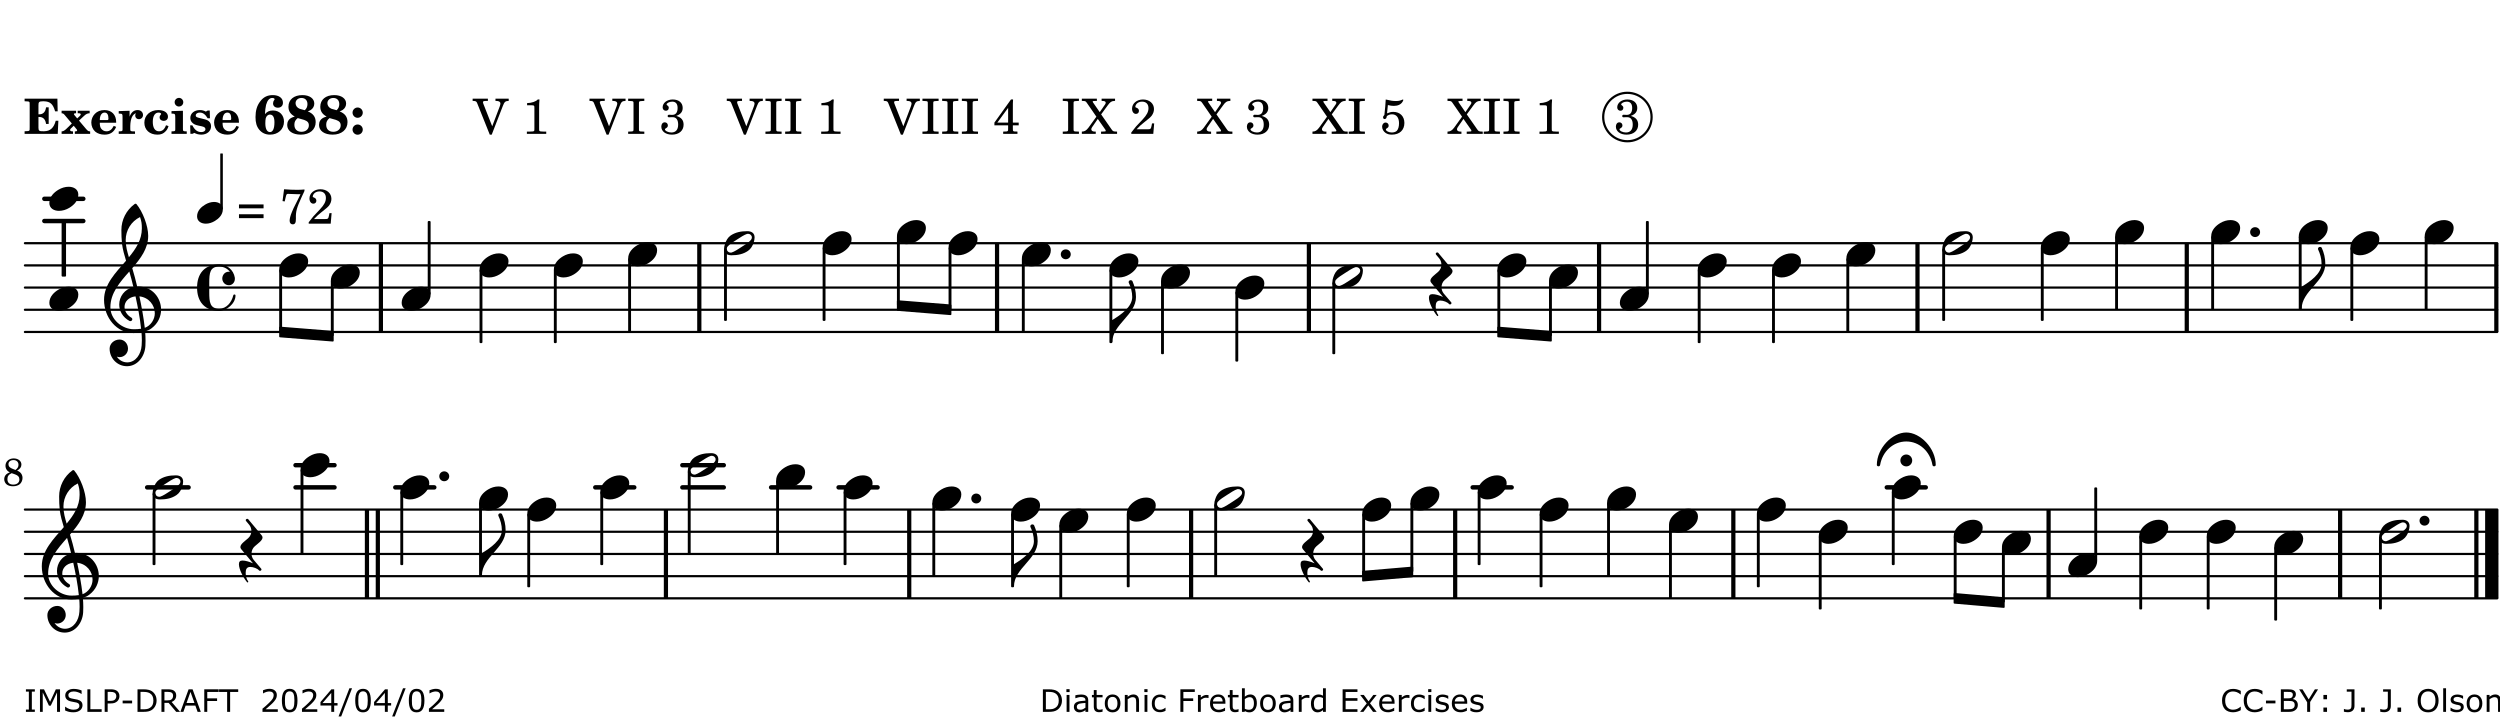 <?xml version="1.0" encoding="UTF-8"?>
<svg xmlns="http://www.w3.org/2000/svg" xmlns:xlink="http://www.w3.org/1999/xlink" width="561pt" height="161pt" viewBox="0 0 561 161" version="1.1">
<defs>
<g>
<symbol overflow="visible" id="glyph0-0">
<path style="stroke:none;" d=""/>
</symbol>
<symbol overflow="visible" id="glyph0-1">
<path style="stroke:none;" d="M 7.531 -7.906 L 0.172 -7.906 L 0.172 -7.312 L 0.344 -7.312 C 0.922 -7.312 1.141 -7.266 1.234 -7.156 C 1.312 -7.047 1.312 -7.016 1.312 -6.328 L 1.312 -1.578 C 1.312 -0.891 1.312 -0.859 1.234 -0.75 C 1.141 -0.641 0.922 -0.594 0.344 -0.594 L 0.172 -0.594 L 0.172 0 L 7.609 0 L 7.75 -2.953 L 7.156 -2.953 C 6.75 -1.359 5.922 -0.609 4.594 -0.594 L 4.266 -0.594 C 3.469 -0.562 3.281 -0.719 3.281 -1.375 L 3.281 -3.797 L 3.469 -3.797 C 4.344 -3.797 4.859 -3.234 4.984 -2.234 L 5.578 -2.234 L 5.578 -5.953 L 4.984 -5.953 C 4.859 -4.938 4.344 -4.391 3.469 -4.391 L 3.281 -4.391 L 3.281 -6.375 C 3.266 -7.141 3.422 -7.312 4.234 -7.312 L 4.531 -7.312 C 5.906 -7.281 6.562 -6.688 7.016 -5.062 L 7.594 -5.062 Z M 7.531 -7.906 "/>
</symbol>
<symbol overflow="visible" id="glyph0-2">
<path style="stroke:none;" d="M 4.047 -2.984 L 5.188 -4.047 C 5.641 -4.469 5.969 -4.625 6.438 -4.625 L 6.438 -5.188 L 3.75 -5.188 L 3.75 -4.625 L 4 -4.625 C 4.266 -4.625 4.438 -4.531 4.438 -4.375 C 4.438 -4.266 4.375 -4.156 4.203 -4 L 3.641 -3.469 L 3.016 -4.219 C 2.938 -4.328 2.906 -4.391 2.906 -4.453 C 2.906 -4.562 3.031 -4.625 3.266 -4.625 L 3.391 -4.625 L 3.391 -5.188 L 0.141 -5.188 L 0.141 -4.625 C 0.469 -4.609 0.594 -4.531 0.875 -4.188 L 2.438 -2.328 L 1.125 -1.047 C 0.719 -0.703 0.484 -0.562 0.141 -0.562 L 0.141 0 L 2.703 0 L 2.703 -0.562 L 2.562 -0.562 C 2.25 -0.562 2.047 -0.672 2.047 -0.859 C 2.047 -0.969 2.109 -1.078 2.203 -1.188 L 2.859 -1.828 L 3.5 -1.047 C 3.594 -0.953 3.625 -0.891 3.625 -0.797 C 3.625 -0.641 3.5 -0.562 3.188 -0.562 L 3.109 -0.562 L 3.109 0 L 6.547 0 L 6.547 -0.562 C 6.141 -0.562 6.031 -0.641 5.562 -1.188 Z M 4.047 -2.984 "/>
</symbol>
<symbol overflow="visible" id="glyph0-3">
<path style="stroke:none;" d="M 5.922 -2.5 L 5.922 -2.672 C 5.922 -4.297 4.906 -5.344 3.297 -5.344 C 2.406 -5.344 1.688 -5.062 1.141 -4.5 C 0.641 -3.984 0.344 -3.266 0.344 -2.547 C 0.344 -1.75 0.688 -0.969 1.234 -0.5 C 1.734 -0.078 2.469 0.172 3.312 0.172 C 4.594 0.172 5.438 -0.406 5.922 -1.578 L 5.375 -1.797 C 4.938 -0.938 4.453 -0.578 3.734 -0.578 C 3.234 -0.578 2.797 -0.828 2.516 -1.234 C 2.328 -1.531 2.25 -1.875 2.25 -2.5 Z M 2.25 -3.094 C 2.25 -4.141 2.672 -4.781 3.328 -4.781 C 3.906 -4.781 4.188 -4.312 4.188 -3.453 C 4.188 -3.188 4.125 -3.094 3.906 -3.094 Z M 2.25 -3.094 "/>
</symbol>
<symbol overflow="visible" id="glyph0-4">
<path style="stroke:none;" d="M 2.641 -5.188 L 0.203 -5.109 L 0.203 -4.547 L 0.359 -4.547 C 1.047 -4.531 1.078 -4.484 1.062 -3.484 L 1.062 -0.984 C 1.047 -0.828 1.047 -0.766 1 -0.703 C 0.922 -0.609 0.719 -0.562 0.234 -0.562 L 0.203 -0.562 L 0.203 0 L 3.859 0 L 3.859 -0.562 L 3.609 -0.562 C 2.875 -0.562 2.797 -0.625 2.797 -1.031 L 2.797 -1.797 C 2.844 -3.422 3.297 -4.422 4.078 -4.625 C 3.938 -4.422 3.906 -4.297 3.906 -4.109 C 3.906 -3.641 4.25 -3.297 4.719 -3.297 C 5.25 -3.297 5.656 -3.703 5.656 -4.234 C 5.656 -4.875 5.156 -5.344 4.453 -5.344 C 3.609 -5.344 3.016 -4.859 2.641 -3.859 Z M 2.641 -5.188 "/>
</symbol>
<symbol overflow="visible" id="glyph0-5">
<path style="stroke:none;" d="M 5.203 -1.938 C 5.047 -1.531 4.953 -1.359 4.781 -1.141 C 4.531 -0.781 4.094 -0.578 3.641 -0.578 C 2.734 -0.578 2.234 -1.344 2.234 -2.703 C 2.234 -4.016 2.719 -4.781 3.531 -4.781 C 3.859 -4.781 4.109 -4.641 4.109 -4.469 C 4.109 -4.422 4.109 -4.422 3.984 -4.266 C 3.797 -4.016 3.766 -3.938 3.766 -3.719 C 3.766 -3.25 4.141 -2.922 4.672 -2.922 C 5.25 -2.922 5.641 -3.281 5.641 -3.859 C 5.641 -4.766 4.781 -5.344 3.469 -5.344 C 1.641 -5.344 0.344 -4.156 0.344 -2.516 C 0.344 -0.906 1.516 0.172 3.281 0.172 C 4.094 0.172 4.641 -0.062 5.109 -0.578 C 5.438 -0.906 5.609 -1.234 5.766 -1.75 Z M 5.203 -1.938 "/>
</symbol>
<symbol overflow="visible" id="glyph0-6">
<path style="stroke:none;" d="M 2.875 -5.188 L 0.312 -5.109 L 0.312 -4.547 L 0.453 -4.547 C 1.125 -4.531 1.156 -4.484 1.156 -3.516 L 1.156 -0.984 C 1.156 -0.828 1.141 -0.766 1.094 -0.703 C 1.031 -0.609 0.812 -0.562 0.344 -0.562 L 0.312 -0.562 L 0.312 0 L 3.734 0 L 3.734 -0.562 L 3.672 -0.562 C 2.984 -0.562 2.875 -0.641 2.875 -1.031 Z M 2 -8.078 C 1.453 -8.078 1.016 -7.641 1.016 -7.109 C 1.016 -6.578 1.453 -6.141 1.969 -6.141 C 2.531 -6.141 2.953 -6.562 2.953 -7.109 C 2.953 -7.641 2.516 -8.078 2 -8.078 Z M 2 -8.078 "/>
</symbol>
<symbol overflow="visible" id="glyph0-7">
<path style="stroke:none;" d="M 4.812 -5.234 L 4.344 -5.234 L 3.938 -5 C 3.516 -5.234 3.109 -5.344 2.578 -5.344 C 1.344 -5.344 0.453 -4.609 0.453 -3.578 C 0.453 -3.156 0.609 -2.766 0.922 -2.484 C 1.25 -2.172 1.562 -2.016 2.281 -1.859 L 3.078 -1.688 C 3.625 -1.562 3.844 -1.375 3.844 -1.047 C 3.844 -0.656 3.484 -0.406 2.906 -0.406 C 2.062 -0.406 1.438 -0.875 0.906 -1.922 L 0.422 -1.922 L 0.469 -0.016 L 0.938 -0.016 L 1.359 -0.219 C 1.781 0.016 2.328 0.172 2.906 0.172 C 4.188 0.172 5.109 -0.609 5.109 -1.703 C 5.109 -2.156 4.938 -2.547 4.641 -2.812 C 4.344 -3.062 4.125 -3.172 3.328 -3.359 L 2.344 -3.609 C 1.812 -3.75 1.672 -3.859 1.672 -4.141 C 1.672 -4.516 2.031 -4.781 2.578 -4.781 C 3.281 -4.781 3.797 -4.406 4.344 -3.5 L 4.859 -3.5 Z M 4.812 -5.234 "/>
</symbol>
<symbol overflow="visible" id="glyph1-0">
<path style="stroke:none;" d=""/>
</symbol>
<symbol overflow="visible" id="glyph1-1">
<path style="stroke:none;" d="M 2.484 -4.438 C 2.484 -5.031 2.609 -6.016 2.734 -6.516 C 3.016 -7.531 3.484 -8.062 4.109 -8.062 C 4.422 -8.062 4.641 -7.953 4.641 -7.781 C 4.641 -7.703 4.625 -7.656 4.531 -7.547 C 4.375 -7.344 4.297 -7.078 4.297 -6.828 C 4.297 -6.266 4.734 -5.875 5.375 -5.875 C 6.078 -5.875 6.516 -6.312 6.516 -6.984 C 6.516 -8.047 5.625 -8.703 4.219 -8.703 C 3.031 -8.703 2.125 -8.25 1.422 -7.297 C 0.688 -6.359 0.359 -5.219 0.359 -3.766 C 0.359 -2.531 0.609 -1.656 1.188 -0.953 C 1.797 -0.203 2.625 0.172 3.625 0.172 C 5.438 0.172 6.75 -1.047 6.75 -2.75 C 6.75 -4.219 5.75 -5.25 4.281 -5.25 C 3.484 -5.25 3 -5.031 2.484 -4.438 Z M 3.641 -4.328 C 4.281 -4.297 4.609 -3.719 4.609 -2.609 C 4.609 -1.188 4.25 -0.406 3.609 -0.406 C 2.938 -0.406 2.562 -1.125 2.562 -2.391 C 2.562 -2.828 2.594 -3.203 2.656 -3.5 C 2.797 -4.016 3.172 -4.359 3.641 -4.328 Z M 3.641 -4.328 "/>
</symbol>
<symbol overflow="visible" id="glyph1-2">
<path style="stroke:none;" d="M 4.953 -5.047 C 5.312 -5.188 5.484 -5.281 5.656 -5.391 C 6.141 -5.734 6.406 -6.234 6.406 -6.812 C 6.406 -7.938 5.344 -8.703 3.734 -8.703 C 1.828 -8.703 0.609 -7.688 0.609 -6.094 C 0.609 -5.109 1.062 -4.406 2.031 -3.891 C 1.641 -3.766 1.484 -3.719 1.281 -3.609 C 0.656 -3.281 0.328 -2.719 0.328 -2 C 0.328 -0.672 1.531 0.172 3.391 0.172 C 5.375 0.172 6.719 -0.953 6.719 -2.641 C 6.719 -3.797 6.156 -4.562 4.953 -5.047 Z M 4.266 -5.312 C 3.75 -5.438 3.375 -5.547 3.141 -5.625 C 2.562 -5.844 2.203 -6.344 2.203 -6.891 C 2.203 -7.562 2.766 -8.062 3.531 -8.062 C 4.359 -8.062 4.875 -7.531 4.875 -6.672 C 4.875 -6.109 4.656 -5.641 4.266 -5.312 Z M 2.688 -3.547 C 3.203 -3.422 3.812 -3.234 4.125 -3.141 C 4.891 -2.859 5.188 -2.531 5.188 -1.906 C 5.188 -1.062 4.5 -0.469 3.531 -0.469 C 2.531 -0.469 1.938 -1.062 1.938 -2.047 C 1.938 -2.688 2.141 -3.109 2.688 -3.547 Z M 2.688 -3.547 "/>
</symbol>
<symbol overflow="visible" id="glyph1-3">
<path style="stroke:none;" d="M 1.844 -2.109 C 1.219 -2.109 0.703 -1.594 0.703 -0.969 C 0.703 -0.344 1.219 0.188 1.828 0.188 C 2.484 0.188 3 -0.312 3 -0.969 C 3 -1.594 2.484 -2.109 1.844 -2.109 Z M 1.844 -5.922 C 1.219 -5.922 0.703 -5.391 0.703 -4.766 C 0.703 -4.141 1.219 -3.609 1.828 -3.609 C 2.484 -3.609 3 -4.125 3 -4.766 C 3 -5.391 2.484 -5.922 1.844 -5.922 Z M 1.844 -5.922 "/>
</symbol>
<symbol overflow="visible" id="glyph2-0">
<path style="stroke:none;" d=""/>
</symbol>
<symbol overflow="visible" id="glyph2-1">
<path style="stroke:none;" d=""/>
</symbol>
<symbol overflow="visible" id="glyph2-2">
<path style="stroke:none;" d="M 4.297 -1.703 L 2.297 -6.781 C 2.25 -6.922 2.219 -7.062 2.219 -7.125 C 2.219 -7.312 2.406 -7.391 2.891 -7.391 L 3.328 -7.391 L 3.328 -7.906 L -0.094 -7.906 L -0.094 -7.391 L 0.125 -7.391 C 0.641 -7.375 0.797 -7.266 0.969 -6.781 L 3.75 0.172 L 4.188 0.172 L 6.703 -6.312 C 7.031 -7.172 7.266 -7.375 7.891 -7.391 L 8 -7.391 L 8 -7.906 L 5.031 -7.906 L 5.031 -7.391 L 5.25 -7.391 C 5.812 -7.391 6.141 -7.172 6.141 -6.828 C 6.141 -6.672 6.078 -6.422 6 -6.203 Z M 4.297 -1.703 "/>
</symbol>
<symbol overflow="visible" id="glyph2-3">
<path style="stroke:none;" d="M 3.531 -7.719 C 3.156 -7.266 2.141 -6.922 1.141 -6.906 L 1.141 -6.422 L 2.109 -6.422 C 2.734 -6.422 2.797 -6.359 2.781 -5.734 L 2.781 -1.344 C 2.781 -0.781 2.781 -0.766 2.719 -0.672 C 2.625 -0.562 2.422 -0.516 1.812 -0.516 L 1.094 -0.516 L 1.094 0 L 5.438 0 L 5.438 -0.516 L 4.828 -0.516 C 4.219 -0.516 4.016 -0.562 3.922 -0.672 C 3.844 -0.766 3.844 -0.781 3.844 -1.344 L 3.844 -5.875 C 3.844 -6.484 3.859 -7 3.922 -7.719 Z M 3.531 -7.719 "/>
</symbol>
<symbol overflow="visible" id="glyph2-4">
<path style="stroke:none;" d="M 0.422 -7.391 L 0.641 -7.391 C 1.266 -7.375 1.469 -7.344 1.562 -7.234 C 1.625 -7.141 1.625 -7.109 1.625 -6.562 L 1.625 -1.344 C 1.625 -0.797 1.625 -0.766 1.562 -0.672 C 1.469 -0.562 1.266 -0.516 0.641 -0.516 L 0.422 -0.516 L 0.422 0 L 4.047 0 L 4.047 -0.516 L 3.828 -0.516 C 3.203 -0.516 3 -0.547 2.906 -0.672 C 2.844 -0.766 2.844 -0.781 2.844 -1.344 L 2.844 -6.562 C 2.844 -7.125 2.844 -7.141 2.906 -7.234 C 3 -7.344 3.203 -7.375 3.828 -7.391 L 4.047 -7.391 L 4.047 -7.906 L 0.422 -7.906 Z M 0.422 -7.391 "/>
</symbol>
<symbol overflow="visible" id="glyph2-5">
<path style="stroke:none;" d="M 3.797 -4.031 C 4.781 -4.391 5.25 -4.953 5.25 -5.828 C 5.25 -6.984 4.375 -7.719 3.016 -7.719 C 1.734 -7.719 0.75 -6.953 0.75 -5.953 C 0.75 -5.516 1.047 -5.188 1.484 -5.188 C 1.859 -5.188 2.125 -5.453 2.125 -5.844 C 2.125 -6.094 2.031 -6.234 1.781 -6.406 C 1.672 -6.484 1.641 -6.531 1.641 -6.609 C 1.641 -6.906 2.281 -7.234 2.906 -7.234 C 3.688 -7.234 4.109 -6.75 4.109 -5.812 C 4.109 -4.797 3.688 -4.266 2.906 -4.266 C 2.812 -4.266 2.625 -4.266 2.469 -4.281 C 2.375 -4.297 2.297 -4.297 2.219 -4.297 C 2 -4.297 1.875 -4.188 1.875 -4 C 1.875 -3.812 1.984 -3.719 2.219 -3.719 C 2.297 -3.719 2.375 -3.719 2.469 -3.734 C 2.688 -3.75 2.875 -3.75 2.984 -3.75 C 3.797 -3.75 4.234 -3.172 4.234 -2.078 C 4.234 -0.938 3.688 -0.312 2.703 -0.312 C 2.016 -0.312 1.266 -0.672 1.266 -1.016 C 1.266 -1.125 1.297 -1.141 1.5 -1.266 C 1.812 -1.453 1.922 -1.625 1.922 -1.906 C 1.922 -2.297 1.625 -2.594 1.234 -2.594 C 0.766 -2.594 0.453 -2.219 0.453 -1.625 C 0.453 -0.562 1.438 0.172 2.844 0.172 C 4.422 0.172 5.453 -0.719 5.453 -2.062 C 5.453 -3.094 4.922 -3.719 3.797 -4.031 Z M 3.797 -4.031 "/>
</symbol>
<symbol overflow="visible" id="glyph2-6">
<path style="stroke:none;" d="M 4.031 -7.719 L 0.312 -2.531 L 0.312 -1.922 L 3.391 -1.922 L 3.391 -1.344 C 3.391 -0.781 3.391 -0.766 3.312 -0.672 C 3.234 -0.547 3.016 -0.516 2.406 -0.516 L 2.281 -0.516 L 2.281 0 L 5.484 0 L 5.484 -0.516 L 5.438 -0.516 C 4.812 -0.516 4.594 -0.547 4.516 -0.672 C 4.453 -0.766 4.453 -0.781 4.453 -1.344 L 4.453 -1.922 L 5.766 -1.922 L 5.766 -2.531 L 4.453 -2.531 L 4.453 -5.516 C 4.453 -6.891 4.453 -6.922 4.5 -7.719 Z M 3.391 -2.531 L 0.969 -2.531 L 3.391 -5.844 Z M 3.391 -2.531 "/>
</symbol>
<symbol overflow="visible" id="glyph2-7">
<path style="stroke:none;" d="M 4.266 -4.375 L 5.719 -6.359 C 6.281 -7.156 6.609 -7.375 7.219 -7.391 L 7.391 -7.391 L 7.391 -7.906 L 4.375 -7.906 L 4.375 -7.391 L 4.531 -7.391 C 5.062 -7.391 5.297 -7.266 5.297 -6.969 C 5.297 -6.844 5.25 -6.766 5.141 -6.594 L 3.953 -4.875 L 2.5 -6.984 C 2.422 -7.094 2.375 -7.203 2.375 -7.25 C 2.375 -7.359 2.469 -7.391 2.906 -7.391 L 3.312 -7.391 L 3.312 -7.906 L -0.062 -7.906 L -0.062 -7.391 L 0.125 -7.391 C 0.719 -7.375 0.797 -7.344 1.047 -6.984 L 3.203 -3.859 L 1.422 -1.391 C 0.938 -0.75 0.562 -0.531 -0.016 -0.516 L -0.062 -0.516 L -0.062 0 L 3.062 0 L 3.062 -0.516 L 2.781 -0.516 C 2.344 -0.516 2.062 -0.719 2.062 -1.047 C 2.062 -1.188 2.141 -1.359 2.25 -1.516 L 3.516 -3.359 L 5.141 -1.047 C 5.25 -0.922 5.297 -0.797 5.297 -0.719 C 5.297 -0.531 5.25 -0.531 4.562 -0.516 L 4.25 -0.516 L 4.25 0 L 7.844 0 L 7.844 -0.516 L 7.719 -0.516 C 6.984 -0.531 6.906 -0.562 6.562 -1.078 Z M 4.266 -4.375 "/>
</symbol>
<symbol overflow="visible" id="glyph2-8">
<path style="stroke:none;" d="M 5.531 -2.359 L 5.047 -2.359 L 4.938 -1.812 C 4.797 -1.094 4.703 -1.031 4.031 -1.031 L 1.578 -1.031 C 2.328 -1.812 2.578 -2.047 3.281 -2.594 C 4.281 -3.359 4.703 -3.75 4.969 -4.078 C 5.312 -4.562 5.484 -5.031 5.484 -5.578 C 5.484 -6.828 4.453 -7.719 3.016 -7.719 C 1.625 -7.719 0.562 -6.828 0.562 -5.656 C 0.562 -4.969 0.922 -4.484 1.438 -4.484 C 1.844 -4.484 2.109 -4.766 2.109 -5.156 C 2.109 -5.438 1.953 -5.688 1.734 -5.781 C 1.328 -5.953 1.297 -5.969 1.297 -6.109 C 1.297 -6.281 1.406 -6.531 1.562 -6.719 C 1.844 -7.047 2.297 -7.234 2.797 -7.234 C 3.719 -7.234 4.25 -6.688 4.25 -5.766 C 4.25 -4.953 3.859 -4.219 2.953 -3.25 C 2.141 -2.406 1.641 -1.859 1.453 -1.656 C 1.062 -1.188 0.859 -0.938 0.391 -0.312 L 0.391 0 L 5.328 0 Z M 5.531 -2.359 "/>
</symbol>
<symbol overflow="visible" id="glyph2-9">
<path style="stroke:none;" d="M 1.797 -6.469 C 2.391 -6.328 2.688 -6.281 3.125 -6.281 C 4.047 -6.281 4.734 -6.609 5.094 -7.219 C 5.219 -7.422 5.25 -7.531 5.25 -7.609 C 5.25 -7.672 5.234 -7.719 5.172 -7.719 C 5.141 -7.719 5.094 -7.703 5.031 -7.672 C 4.484 -7.438 4.203 -7.375 3.578 -7.375 C 2.875 -7.375 2.438 -7.453 1.312 -7.719 C 1.266 -6.797 1.172 -5.625 1.016 -4.266 C 0.781 -4.016 0.719 -3.875 0.719 -3.703 C 0.719 -3.469 0.859 -3.328 1.062 -3.328 C 1.344 -3.328 1.516 -3.562 1.562 -4 C 1.938 -4.266 2.297 -4.391 2.734 -4.391 C 3.719 -4.391 4.297 -3.641 4.297 -2.391 C 4.297 -1.656 4.125 -1.031 3.797 -0.688 C 3.578 -0.453 3.125 -0.312 2.672 -0.312 C 2.016 -0.312 1.344 -0.641 1.344 -0.984 C 1.344 -1.062 1.406 -1.156 1.531 -1.234 C 1.875 -1.438 1.969 -1.578 1.969 -1.875 C 1.969 -2.25 1.672 -2.547 1.281 -2.547 C 0.844 -2.547 0.5 -2.141 0.5 -1.625 C 0.5 -1.078 0.812 -0.531 1.297 -0.203 C 1.672 0.047 2.109 0.172 2.688 0.172 C 4.422 0.172 5.5 -0.844 5.5 -2.453 C 5.5 -3.938 4.516 -4.938 3.016 -4.938 C 2.547 -4.938 2.219 -4.859 1.609 -4.609 Z M 1.797 -6.469 "/>
</symbol>
<symbol overflow="visible" id="glyph2-10">
<path style="stroke:none;" d="M 0.562 -1.234 L 6.078 -1.234 L 6.078 -2.109 L 0.562 -2.109 Z M 0.562 -3.438 L 6.078 -3.438 L 6.078 -4.312 L 0.562 -4.312 Z M 0.562 -3.438 "/>
</symbol>
<symbol overflow="visible" id="glyph2-11">
<path style="stroke:none;" d="M 0.641 -5.062 L 1.125 -4.984 L 1.328 -5.844 C 1.484 -6.578 1.562 -6.688 1.891 -6.688 C 1.938 -6.688 2.031 -6.688 2.125 -6.672 C 3.469 -6.609 3.469 -6.609 3.969 -6.609 C 4.125 -6.609 4.375 -6.609 4.672 -6.609 L 3.938 -5.109 C 3.125 -3.5 3.016 -3.312 2.75 -2.625 C 2.406 -1.812 2.234 -1.125 2.234 -0.656 C 2.234 -0.156 2.5 0.156 2.922 0.156 C 3.453 0.156 3.656 -0.203 3.641 -1.156 C 3.594 -2.734 3.797 -3.5 4.969 -6.062 C 5.125 -6.406 5.297 -6.75 5.453 -7.094 C 5.469 -7.109 5.5 -7.203 5.562 -7.344 L 5.562 -7.672 C 4.906 -7.609 4.562 -7.594 3.875 -7.594 C 2.922 -7.594 2.172 -7.625 0.984 -7.719 Z M 0.641 -5.062 "/>
</symbol>
<symbol overflow="visible" id="glyph3-0">
<path style="stroke:none;" d="M 1 0 L 8.969 0 L 8.969 -10.625 L 1 -10.625 Z M 1.984 -1 L 1.984 -9.625 L 7.969 -9.625 L 7.969 -1 Z M 1.984 -1 "/>
</symbol>
<symbol overflow="visible" id="glyph3-1">
<path style="stroke:none;" d="M 6.25 -1.297 C 6.25 -1.094 6.172 -0.891 6.031 -0.734 C 5.641 -0.234 4.703 0.344 3.969 0.812 C 3.234 1.297 2.312 1.906 1.688 2.094 C 1.609 2.109 1.531 2.109 1.453 2.109 C 1.031 2.109 0.625 1.766 0.625 1.297 C 0.625 1.094 0.672 0.891 0.812 0.734 C 1.219 0.234 2.156 -0.344 2.891 -0.812 C 3.625 -1.297 4.562 -1.906 5.172 -2.094 C 5.266 -2.109 5.344 -2.109 5.422 -2.109 C 5.844 -2.109 6.25 -1.766 6.25 -1.297 Z M 5.219 -2.703 C 3.75 -2.703 2.531 -2.438 1.469 -1.719 C 0.844 -1.281 0.453 -0.578 0.219 0.156 C 0.094 0.516 0 0.922 0 1.297 C 0 2.297 0.734 2.703 1.656 2.703 C 3.125 2.703 4.328 2.438 5.375 1.719 C 6.016 1.281 6.422 0.578 6.656 -0.156 C 6.766 -0.516 6.859 -0.922 6.859 -1.297 C 6.859 -2.297 6.141 -2.703 5.219 -2.703 Z M 5.219 -2.703 "/>
</symbol>
<symbol overflow="visible" id="glyph3-2">
<path style="stroke:none;" d="M 4.344 -2.703 C 3.531 -2.703 2.734 -2.453 2.031 -2.031 C 1.094 -1.469 0 -0.484 0 0.938 C 0 2.156 1.062 2.703 2.156 2.703 C 2.969 2.703 3.766 2.453 4.469 2.031 C 5.406 1.469 6.5 0.484 6.5 -0.938 C 6.5 -2.156 5.438 -2.703 4.344 -2.703 Z M 4.344 -2.703 "/>
</symbol>
<symbol overflow="visible" id="glyph3-3">
<path style="stroke:none;" d="M -0.453 2.312 C -0.453 3.391 0.484 5.266 1.375 6.328 C 1.516 6.5 1.75 6.281 1.609 6.109 C 1.281 5.719 1.062 4.938 1.062 4.25 C 1.062 3.422 1.297 2.906 2.109 2.906 C 2.781 2.906 3.688 3.25 4.047 3.672 C 4.109 3.75 4.203 3.781 4.281 3.781 C 4.438 3.781 4.609 3.641 4.609 3.469 C 4.609 3.406 4.578 3.328 4.516 3.266 L 2.844 1.297 C 2.516 0.891 2.375 0.391 2.375 -0.078 C 2.375 -0.703 2.609 -1.297 3.109 -1.734 C 3.844 -2.391 4.844 -3.031 4.844 -3.703 C 4.844 -3.859 4.781 -4.031 4.641 -4.203 L 1.641 -7.797 C 1.578 -7.875 1.5 -7.891 1.422 -7.891 C 1.25 -7.891 1.078 -7.766 1.078 -7.594 C 1.078 -7.531 1.094 -7.453 1.156 -7.391 L 1.859 -6.547 C 2.188 -6.156 2.344 -5.656 2.344 -5.172 C 2.344 -4.562 2.109 -3.969 1.609 -3.531 C 0.875 -2.875 -0.125 -2.234 -0.125 -1.547 C -0.125 -1.391 -0.062 -1.234 0.078 -1.062 L 2.703 2.094 C 1.891 1.734 1 1.469 0.344 1.469 C -0.234 1.469 -0.453 1.75 -0.453 2.312 Z M -0.453 2.312 "/>
</symbol>
<symbol overflow="visible" id="glyph3-4">
<path style="stroke:none;" d="M 0 0 L 0 -4.984 L -0.312 -4.984 L -0.312 0 Z M 0 0 C 0 -4.047 5.312 -6.094 5.312 -10.141 C 5.312 -11.375 5.016 -12.594 4.516 -13.703 C 4.422 -13.859 4.266 -13.922 4.125 -13.922 C 3.859 -13.922 3.609 -13.703 3.672 -13.391 C 4.156 -12.375 4.469 -11.281 4.469 -10.141 C 4.469 -7.922 1.938 -6.156 0 -4.984 Z M 0 0 "/>
</symbol>
<symbol overflow="visible" id="glyph3-5">
<path style="stroke:none;" d="M 0 0 C 0 0.625 0.5 1.109 1.109 1.109 C 1.734 1.109 2.234 0.625 2.234 0 C 2.234 -0.625 1.734 -1.109 1.109 -1.109 C 0.5 -1.109 0 -0.625 0 0 Z M 0 0 "/>
</symbol>
<symbol overflow="visible" id="glyph3-6">
<path style="stroke:none;" d="M 7.156 -0.531 C 7.891 -0.531 8.484 -1.172 8.484 -1.969 C 8.484 -2.047 8.484 -2.156 8.469 -2.25 C 8.172 -3.969 6.719 -5.219 4.984 -5.219 C 3.625 -5.219 2.25 -4.828 1.312 -3.844 C 0.344 -2.828 0 -1.422 0 0 C 0 1.422 0.344 2.828 1.312 3.844 C 2.25 4.828 3.625 5.234 4.984 5.234 C 6.531 5.234 8.625 3.641 8.625 1.766 C 8.625 1.609 8.484 1.531 8.359 1.531 C 8.266 1.531 8.172 1.594 8.125 1.734 C 7.75 3.344 6.578 4.734 4.984 4.734 C 2.875 4.734 2.734 3.266 2.734 1.016 L 2.734 -1.016 C 2.734 -3.266 2.875 -4.719 4.984 -4.719 C 5.938 -4.719 6.812 -4.281 7.375 -3.547 C 7.266 -3.562 7.172 -3.562 7.094 -3.562 C 6.203 -3.562 5.656 -2.781 5.656 -2.031 C 5.656 -1.375 6.172 -0.531 7.156 -0.531 Z M 7.156 -0.531 "/>
</symbol>
<symbol overflow="visible" id="glyph3-7">
<path style="stroke:none;" d="M 5.297 12.656 L 5.312 11.797 L 5.234 11.797 C 4.266 11.797 3.422 11.281 2.906 10.5 C 3.109 10.578 3.312 10.625 3.531 10.625 C 4.562 10.625 5.422 9.766 5.422 8.719 C 5.422 7.609 4.609 6.672 3.531 6.672 C 2.344 6.672 1.297 7.562 1.297 8.719 C 1.297 10.891 3.031 12.656 5.172 12.656 Z M 9.188 4.047 C 8.906 1.594 8.469 -0.703 7.984 -3.016 C 10.125 -2.781 11.438 -1.016 11.438 0.781 C 11.438 2.156 10.531 3.562 9.188 4.047 Z M 1.469 -0.562 C 1.469 -3.75 3.578 -6.172 5.719 -8.594 C 6.062 -7.438 6.359 -6.25 6.641 -5.094 C 4.609 -4.641 3.453 -2.922 3.453 -1.172 C 3.453 0.219 4.188 1.656 5.781 2.516 C 5.844 2.531 5.891 2.547 5.953 2.547 C 6.203 2.547 6.391 2.328 6.391 2.109 C 6.391 2.016 6.359 1.906 6.25 1.812 C 5.141 1.172 4.641 0.234 4.641 -0.641 C 4.641 -1.797 5.531 -2.844 7.109 -3.016 C 7.625 -0.641 8.094 1.719 8.359 4.25 C 7.828 4.328 7.297 4.359 6.734 4.359 C 4.047 4.359 1.469 2.125 1.469 -0.562 Z M 6.672 5.219 C 7.297 5.219 7.875 5.156 8.453 5.062 C 8.5 5.672 8.531 6.281 8.531 6.891 C 8.531 7.25 8.5 7.625 8.484 7.984 C 8.359 9.953 7.172 11.75 5.312 11.797 L 5.297 12.656 C 7.562 12.594 9.188 10.484 9.328 8.109 C 9.344 7.734 9.359 7.328 9.359 6.953 C 9.359 6.25 9.328 5.562 9.266 4.859 C 9.781 4.703 10.281 4.484 10.719 4.141 C 12.188 3.031 12.844 1.469 12.844 -0.047 C 12.844 -2.688 10.844 -5.234 7.75 -5.234 C 7.672 -5.234 7.562 -5.219 7.484 -5.219 C 7.156 -6.594 6.797 -7.984 6.375 -9.344 C 8.25 -11.516 9.953 -13.75 9.953 -16.594 C 9.953 -18.844 8.719 -22.047 7.312 -23.734 C 7.188 -23.828 7.031 -23.828 6.906 -23.734 C 5.047 -22.375 3.938 -20.203 3.938 -17.906 C 3.938 -16.875 3.969 -15.844 4.078 -14.797 C 4.25 -13.5 4.609 -12.25 4.984 -11.016 C 2.656 -8.328 0.047 -5.75 0.047 -2.234 C 0.047 1.797 2.922 5.219 6.672 5.219 Z M 8.531 -18.25 C 8.531 -15.734 7.219 -13.719 5.625 -11.797 C 5.266 -13.016 4.906 -14.188 4.906 -15.656 C 4.906 -17.844 6.156 -19.859 8.125 -20.812 C 8.453 -19.828 8.531 -19.344 8.531 -18.25 Z M 8.531 -18.25 "/>
</symbol>
<symbol overflow="visible" id="glyph3-8">
<path style="stroke:none;" d="M -1.328 -0.953 C -1.328 -0.219 -0.734 0.375 0 0.375 C 0.734 0.375 1.328 -0.219 1.328 -0.953 C 1.328 -1.688 0.734 -2.297 0 -2.297 C -0.734 -2.297 -1.328 -1.688 -1.328 -0.953 Z M 0 -7.234 C -3.125 -7.234 -6.609 -3.719 -6.609 0.062 C -6.609 0.234 -6.422 0.359 -6.234 0.359 C -6.062 0.359 -5.891 0.266 -5.859 0 C -5.344 -2.953 -2.953 -5.219 0 -5.219 C 2.953 -5.219 5.344 -2.953 5.859 0 C 5.891 0.266 6.062 0.359 6.234 0.359 C 6.422 0.359 6.609 0.234 6.609 0.062 C 6.609 -3.719 3.125 -7.234 0 -7.234 Z M 0 -7.234 "/>
</symbol>
<symbol overflow="visible" id="glyph4-0">
<path style="stroke:none;" d="M 0.891 0 L 7.984 0 L 7.984 -9.453 L 0.891 -9.453 Z M 1.781 -0.891 L 1.781 -8.578 L 7.094 -8.578 L 7.094 -0.891 Z M 1.781 -0.891 "/>
</symbol>
<symbol overflow="visible" id="glyph4-1">
<path style="stroke:none;" d="M 3.812 -2.438 C 3.109 -2.438 2.406 -2.203 1.797 -1.828 C 0.953 -1.328 0 -0.469 0 0.797 C 0 1.922 0.953 2.438 1.969 2.438 C 2.688 2.438 3.375 2.203 4 1.828 C 4.828 1.328 5.781 0.469 5.781 -0.797 C 5.781 -1.922 4.828 -2.438 3.812 -2.438 Z M 3.812 -2.438 "/>
</symbol>
<symbol overflow="visible" id="glyph5-0">
<path style="stroke:none;" d=""/>
</symbol>
<symbol overflow="visible" id="glyph5-1">
<path style="stroke:none;" d="M 3.25 -3.391 C 3.906 -3.75 4.219 -4.172 4.219 -4.75 C 4.219 -5.547 3.484 -6.125 2.484 -6.125 C 1.422 -6.125 0.641 -5.438 0.641 -4.469 C 0.641 -4.094 0.781 -3.703 1.031 -3.422 C 1.172 -3.25 1.312 -3.156 1.625 -3 C 1.25 -2.844 1.078 -2.766 0.891 -2.609 C 0.547 -2.328 0.359 -1.906 0.359 -1.469 C 0.359 -0.984 0.594 -0.516 0.953 -0.25 C 1.297 0 1.766 0.125 2.328 0.125 C 2.969 0.125 3.5 -0.047 3.875 -0.359 C 4.234 -0.688 4.469 -1.219 4.469 -1.75 C 4.469 -2.25 4.266 -2.688 3.922 -3 C 3.75 -3.156 3.578 -3.25 3.25 -3.391 Z M 2.328 -3.75 C 1.625 -4 1.312 -4.328 1.312 -4.828 C 1.312 -5.391 1.766 -5.75 2.453 -5.75 C 3.125 -5.75 3.562 -5.328 3.562 -4.688 C 3.562 -4.234 3.391 -3.938 2.891 -3.531 Z M 2.828 -2.531 C 3.484 -2.297 3.766 -1.953 3.766 -1.391 C 3.766 -0.688 3.219 -0.25 2.375 -0.25 C 1.547 -0.25 1.078 -0.688 1.078 -1.469 C 1.078 -2.109 1.344 -2.5 2.031 -2.812 Z M 2.828 -2.531 "/>
</symbol>
<symbol overflow="visible" id="glyph6-0">
<path style="stroke:none;" d="M 0.875 0 L 0.875 -5.234 L 6.094 -5.234 L 6.094 0 Z M 1.312 -0.438 L 5.656 -0.438 L 5.656 -4.797 L 1.312 -4.797 Z M 1.312 -0.438 "/>
</symbol>
<symbol overflow="visible" id="glyph6-1">
<path style="stroke:none;" d="M 2.469 0 L 0.469 0 L 0.469 -0.516 L 1.125 -0.516 L 1.125 -4.547 L 0.469 -4.547 L 0.469 -5.062 L 2.469 -5.062 L 2.469 -4.547 L 1.797 -4.547 L 1.797 -0.516 L 2.469 -0.516 Z M 2.469 0 "/>
</symbol>
<symbol overflow="visible" id="glyph6-2">
<path style="stroke:none;" d="M 5.188 0 L 4.516 0 L 4.516 -4.359 L 3.109 -1.391 L 2.703 -1.391 L 1.312 -4.359 L 1.312 0 L 0.688 0 L 0.688 -5.062 L 1.594 -5.062 L 2.953 -2.25 L 4.25 -5.062 L 5.188 -5.062 Z M 5.188 0 "/>
</symbol>
<symbol overflow="visible" id="glyph6-3">
<path style="stroke:none;" d="M 4.359 -1.453 C 4.359 -1.254 4.312 -1.055 4.219 -0.859 C 4.133 -0.672 4.008 -0.508 3.844 -0.375 C 3.656 -0.227 3.441 -0.113 3.203 -0.031 C 2.961 0.051 2.672 0.094 2.328 0.094 C 1.961 0.094 1.633 0.062 1.344 0 C 1.051 -0.07 0.754 -0.176 0.453 -0.312 L 0.453 -1.156 L 0.5 -1.156 C 0.758 -0.945 1.055 -0.781 1.391 -0.656 C 1.723 -0.539 2.039 -0.484 2.344 -0.484 C 2.758 -0.484 3.082 -0.562 3.312 -0.719 C 3.539 -0.875 3.656 -1.082 3.656 -1.344 C 3.656 -1.57 3.598 -1.738 3.484 -1.844 C 3.379 -1.945 3.219 -2.031 3 -2.094 C 2.82 -2.145 2.633 -2.18 2.438 -2.203 C 2.238 -2.234 2.031 -2.273 1.812 -2.328 C 1.363 -2.422 1.031 -2.582 0.812 -2.812 C 0.594 -3.039 0.484 -3.336 0.484 -3.703 C 0.484 -4.129 0.66 -4.477 1.016 -4.75 C 1.379 -5.02 1.836 -5.156 2.391 -5.156 C 2.742 -5.156 3.066 -5.117 3.359 -5.047 C 3.66 -4.984 3.926 -4.898 4.156 -4.797 L 4.156 -4.016 L 4.109 -4.016 C 3.922 -4.172 3.664 -4.301 3.344 -4.406 C 3.031 -4.52 2.711 -4.578 2.391 -4.578 C 2.023 -4.578 1.734 -4.5 1.516 -4.344 C 1.297 -4.195 1.188 -4.008 1.188 -3.781 C 1.188 -3.562 1.238 -3.391 1.344 -3.266 C 1.457 -3.148 1.648 -3.062 1.922 -3 C 2.066 -2.969 2.273 -2.926 2.547 -2.875 C 2.816 -2.832 3.039 -2.789 3.219 -2.75 C 3.602 -2.645 3.891 -2.488 4.078 -2.281 C 4.266 -2.082 4.359 -1.805 4.359 -1.453 Z M 4.359 -1.453 "/>
</symbol>
<symbol overflow="visible" id="glyph6-4">
<path style="stroke:none;" d="M 3.891 0 L 0.688 0 L 0.688 -5.062 L 1.359 -5.062 L 1.359 -0.594 L 3.891 -0.594 Z M 3.891 0 "/>
</symbol>
<symbol overflow="visible" id="glyph6-5">
<path style="stroke:none;" d="M 4 -3.531 C 4 -3.312 3.957 -3.102 3.875 -2.906 C 3.801 -2.719 3.691 -2.551 3.547 -2.406 C 3.367 -2.238 3.16 -2.109 2.922 -2.016 C 2.691 -1.93 2.395 -1.891 2.031 -1.891 L 1.359 -1.891 L 1.359 0 L 0.688 0 L 0.688 -5.062 L 2.062 -5.062 C 2.363 -5.062 2.617 -5.035 2.828 -4.984 C 3.035 -4.93 3.223 -4.852 3.391 -4.75 C 3.578 -4.625 3.723 -4.461 3.828 -4.266 C 3.941 -4.078 4 -3.832 4 -3.531 Z M 3.297 -3.516 C 3.297 -3.691 3.266 -3.844 3.203 -3.969 C 3.141 -4.102 3.047 -4.211 2.922 -4.297 C 2.816 -4.359 2.691 -4.406 2.547 -4.438 C 2.41 -4.469 2.234 -4.484 2.016 -4.484 L 1.359 -4.484 L 1.359 -2.469 L 1.922 -2.469 C 2.191 -2.469 2.41 -2.488 2.578 -2.531 C 2.754 -2.582 2.895 -2.66 3 -2.766 C 3.102 -2.879 3.176 -2.992 3.219 -3.109 C 3.27 -3.234 3.297 -3.367 3.297 -3.516 Z M 3.297 -3.516 "/>
</symbol>
<symbol overflow="visible" id="glyph6-6">
<path style="stroke:none;" d="M 2.641 -1.906 L 0.516 -1.906 L 0.516 -2.531 L 2.641 -2.531 Z M 2.641 -1.906 "/>
</symbol>
<symbol overflow="visible" id="glyph6-7">
<path style="stroke:none;" d="M 4.969 -2.531 C 4.969 -2.07 4.863 -1.656 4.656 -1.281 C 4.457 -0.906 4.191 -0.613 3.859 -0.406 C 3.629 -0.258 3.367 -0.156 3.078 -0.094 C 2.797 -0.031 2.422 0 1.953 0 L 0.688 0 L 0.688 -5.062 L 1.953 -5.062 C 2.441 -5.062 2.832 -5.023 3.125 -4.953 C 3.414 -4.891 3.66 -4.797 3.859 -4.672 C 4.203 -4.453 4.473 -4.16 4.672 -3.797 C 4.867 -3.441 4.969 -3.02 4.969 -2.531 Z M 4.25 -2.531 C 4.25 -2.938 4.18 -3.273 4.047 -3.547 C 3.91 -3.816 3.707 -4.031 3.438 -4.188 C 3.227 -4.301 3.008 -4.379 2.781 -4.422 C 2.562 -4.461 2.297 -4.484 1.984 -4.484 L 1.359 -4.484 L 1.359 -0.578 L 1.984 -0.578 C 2.305 -0.578 2.586 -0.598 2.828 -0.641 C 3.078 -0.691 3.301 -0.785 3.5 -0.922 C 3.75 -1.078 3.938 -1.285 4.062 -1.547 C 4.188 -1.816 4.25 -2.145 4.25 -2.531 Z M 4.25 -2.531 "/>
</symbol>
<symbol overflow="visible" id="glyph6-8">
<path style="stroke:none;" d="M 4.875 0 L 4 0 L 2.297 -2.016 L 1.359 -2.016 L 1.359 0 L 0.688 0 L 0.688 -5.062 L 2.094 -5.062 C 2.406 -5.062 2.66 -5.039 2.859 -5 C 3.066 -4.969 3.254 -4.898 3.422 -4.797 C 3.598 -4.68 3.738 -4.535 3.844 -4.359 C 3.945 -4.18 4 -3.957 4 -3.688 C 4 -3.32 3.906 -3.016 3.719 -2.766 C 3.539 -2.523 3.289 -2.344 2.969 -2.219 Z M 3.297 -3.641 C 3.297 -3.785 3.27 -3.914 3.219 -4.031 C 3.164 -4.145 3.082 -4.238 2.969 -4.312 C 2.875 -4.375 2.758 -4.414 2.625 -4.438 C 2.488 -4.469 2.328 -4.484 2.141 -4.484 L 1.359 -4.484 L 1.359 -2.578 L 2.031 -2.578 C 2.25 -2.578 2.438 -2.594 2.594 -2.625 C 2.75 -2.664 2.883 -2.738 3 -2.844 C 3.102 -2.938 3.176 -3.047 3.219 -3.172 C 3.27 -3.297 3.297 -3.453 3.297 -3.641 Z M 3.297 -3.641 "/>
</symbol>
<symbol overflow="visible" id="glyph6-9">
<path style="stroke:none;" d="M 4.672 0 L 3.953 0 L 3.453 -1.406 L 1.266 -1.406 L 0.766 0 L 0.094 0 L 1.938 -5.062 L 2.828 -5.062 Z M 3.25 -1.984 L 2.359 -4.484 L 1.469 -1.984 Z M 3.25 -1.984 "/>
</symbol>
<symbol overflow="visible" id="glyph6-10">
<path style="stroke:none;" d="M 3.922 -4.469 L 1.359 -4.469 L 1.359 -3.031 L 3.562 -3.031 L 3.562 -2.438 L 1.359 -2.438 L 1.359 0 L 0.688 0 L 0.688 -5.062 L 3.922 -5.062 Z M 3.922 -4.469 "/>
</symbol>
<symbol overflow="visible" id="glyph6-11">
<path style="stroke:none;" d="M 4.297 -4.469 L 2.484 -4.469 L 2.484 0 L 1.812 0 L 1.812 -4.469 L 0 -4.469 L 0 -5.062 L 4.297 -5.062 Z M 4.297 -4.469 "/>
</symbol>
<symbol overflow="visible" id="glyph6-12">
<path style="stroke:none;" d=""/>
</symbol>
<symbol overflow="visible" id="glyph6-13">
<path style="stroke:none;" d="M 3.984 0 L 0.547 0 L 0.547 -0.719 C 0.785 -0.914 1.023 -1.113 1.266 -1.312 C 1.504 -1.52 1.727 -1.727 1.938 -1.938 C 2.375 -2.352 2.672 -2.688 2.828 -2.938 C 2.984 -3.188 3.062 -3.457 3.062 -3.75 C 3.062 -4.008 2.973 -4.211 2.797 -4.359 C 2.629 -4.504 2.391 -4.578 2.078 -4.578 C 1.867 -4.578 1.645 -4.539 1.406 -4.469 C 1.164 -4.395 0.93 -4.285 0.703 -4.141 L 0.672 -4.141 L 0.672 -4.859 C 0.836 -4.93 1.051 -5 1.312 -5.062 C 1.582 -5.133 1.844 -5.172 2.094 -5.172 C 2.613 -5.172 3.02 -5.047 3.312 -4.797 C 3.613 -4.547 3.766 -4.207 3.766 -3.781 C 3.766 -3.582 3.738 -3.398 3.688 -3.234 C 3.633 -3.066 3.562 -2.91 3.469 -2.766 C 3.383 -2.617 3.281 -2.477 3.156 -2.344 C 3.039 -2.207 2.898 -2.055 2.734 -1.891 C 2.484 -1.648 2.227 -1.422 1.969 -1.203 C 1.719 -0.984 1.477 -0.773 1.25 -0.578 L 3.984 -0.578 Z M 3.984 0 "/>
</symbol>
<symbol overflow="visible" id="glyph6-14">
<path style="stroke:none;" d="M 3.969 -2.531 C 3.969 -1.625 3.82 -0.957 3.531 -0.531 C 3.25 -0.102 2.812 0.109 2.219 0.109 C 1.613 0.109 1.172 -0.102 0.891 -0.531 C 0.609 -0.969 0.469 -1.633 0.469 -2.531 C 0.469 -3.426 0.609 -4.086 0.891 -4.516 C 1.172 -4.953 1.613 -5.172 2.219 -5.172 C 2.82 -5.172 3.266 -4.953 3.547 -4.516 C 3.828 -4.078 3.969 -3.414 3.969 -2.531 Z M 3.078 -0.984 C 3.148 -1.172 3.203 -1.391 3.234 -1.641 C 3.266 -1.891 3.281 -2.188 3.281 -2.531 C 3.281 -2.875 3.266 -3.172 3.234 -3.422 C 3.203 -3.68 3.148 -3.898 3.078 -4.078 C 2.992 -4.254 2.883 -4.383 2.75 -4.469 C 2.613 -4.562 2.438 -4.609 2.219 -4.609 C 2.008 -4.609 1.832 -4.562 1.688 -4.469 C 1.551 -4.383 1.441 -4.254 1.359 -4.078 C 1.273 -3.91 1.219 -3.691 1.188 -3.422 C 1.164 -3.148 1.156 -2.852 1.156 -2.531 C 1.156 -2.176 1.164 -1.879 1.188 -1.641 C 1.219 -1.398 1.273 -1.188 1.359 -1 C 1.43 -0.82 1.535 -0.688 1.672 -0.594 C 1.805 -0.5 1.988 -0.453 2.219 -0.453 C 2.426 -0.453 2.598 -0.492 2.734 -0.578 C 2.879 -0.672 2.992 -0.805 3.078 -0.984 Z M 3.078 -0.984 "/>
</symbol>
<symbol overflow="visible" id="glyph6-15">
<path style="stroke:none;" d="M 4.094 -1.422 L 3.344 -1.422 L 3.344 0 L 2.688 0 L 2.688 -1.422 L 0.266 -1.422 L 0.266 -2.203 L 2.719 -5.062 L 3.344 -5.062 L 3.344 -1.969 L 4.094 -1.969 Z M 2.688 -1.969 L 2.688 -4.25 L 0.719 -1.969 Z M 2.688 -1.969 "/>
</symbol>
<symbol overflow="visible" id="glyph6-16">
<path style="stroke:none;" d="M 2.922 -5.297 L 0.484 1.031 L -0.109 1.031 L 2.328 -5.297 Z M 2.922 -5.297 "/>
</symbol>
<symbol overflow="visible" id="glyph6-17">
<path style="stroke:none;" d="M 1.312 -4.438 L 0.594 -4.438 L 0.594 -5.094 L 1.312 -5.094 Z M 1.281 0 L 0.641 0 L 0.641 -3.797 L 1.281 -3.797 Z M 1.281 0 "/>
</symbol>
<symbol overflow="visible" id="glyph6-18">
<path style="stroke:none;" d="M 3.578 0 L 2.953 0 L 2.953 -0.406 C 2.891 -0.363 2.812 -0.305 2.719 -0.234 C 2.625 -0.172 2.531 -0.117 2.438 -0.078 C 2.332 -0.023 2.207 0.016 2.062 0.047 C 1.926 0.086 1.766 0.109 1.578 0.109 C 1.234 0.109 0.941 -0.004 0.703 -0.234 C 0.473 -0.461 0.359 -0.754 0.359 -1.109 C 0.359 -1.391 0.414 -1.617 0.531 -1.797 C 0.656 -1.973 0.832 -2.113 1.062 -2.219 C 1.301 -2.32 1.582 -2.391 1.906 -2.422 C 2.227 -2.461 2.578 -2.492 2.953 -2.516 L 2.953 -2.609 C 2.953 -2.754 2.926 -2.875 2.875 -2.969 C 2.82 -3.062 2.75 -3.133 2.656 -3.188 C 2.562 -3.238 2.453 -3.273 2.328 -3.297 C 2.203 -3.316 2.066 -3.328 1.922 -3.328 C 1.754 -3.328 1.566 -3.301 1.359 -3.25 C 1.16 -3.207 0.945 -3.145 0.719 -3.062 L 0.688 -3.062 L 0.688 -3.719 C 0.812 -3.75 0.988 -3.785 1.219 -3.828 C 1.457 -3.867 1.691 -3.891 1.922 -3.891 C 2.191 -3.891 2.426 -3.867 2.625 -3.828 C 2.82 -3.785 2.992 -3.707 3.141 -3.594 C 3.285 -3.488 3.395 -3.352 3.469 -3.188 C 3.539 -3.031 3.578 -2.828 3.578 -2.578 Z M 2.953 -0.938 L 2.953 -2 C 2.754 -1.988 2.52 -1.969 2.25 -1.938 C 1.988 -1.914 1.781 -1.883 1.625 -1.844 C 1.445 -1.789 1.301 -1.707 1.188 -1.594 C 1.07 -1.488 1.016 -1.336 1.016 -1.141 C 1.016 -0.922 1.078 -0.754 1.203 -0.641 C 1.336 -0.535 1.539 -0.484 1.812 -0.484 C 2.039 -0.484 2.242 -0.523 2.422 -0.609 C 2.609 -0.703 2.785 -0.812 2.953 -0.938 Z M 2.953 -0.938 "/>
</symbol>
<symbol overflow="visible" id="glyph6-19">
<path style="stroke:none;" d="M 2.609 -0.031 C 2.484 0 2.348 0.023 2.203 0.047 C 2.066 0.066 1.941 0.078 1.828 0.078 C 1.441 0.078 1.145 -0.023 0.938 -0.234 C 0.738 -0.441 0.641 -0.773 0.641 -1.234 L 0.641 -3.266 L 0.219 -3.266 L 0.219 -3.797 L 0.641 -3.797 L 0.641 -4.891 L 1.281 -4.891 L 1.281 -3.797 L 2.609 -3.797 L 2.609 -3.266 L 1.281 -3.266 L 1.281 -1.531 C 1.281 -1.332 1.285 -1.176 1.297 -1.062 C 1.305 -0.945 1.336 -0.844 1.391 -0.75 C 1.441 -0.656 1.508 -0.586 1.594 -0.547 C 1.688 -0.504 1.82 -0.484 2 -0.484 C 2.102 -0.484 2.211 -0.5 2.328 -0.531 C 2.441 -0.562 2.52 -0.586 2.562 -0.609 L 2.609 -0.609 Z M 2.609 -0.031 "/>
</symbol>
<symbol overflow="visible" id="glyph6-20">
<path style="stroke:none;" d="M 3.875 -1.906 C 3.875 -1.281 3.711 -0.785 3.391 -0.422 C 3.078 -0.066 2.648 0.109 2.109 0.109 C 1.578 0.109 1.148 -0.066 0.828 -0.422 C 0.516 -0.785 0.359 -1.281 0.359 -1.906 C 0.359 -2.52 0.516 -3.004 0.828 -3.359 C 1.148 -3.723 1.578 -3.906 2.109 -3.906 C 2.648 -3.906 3.078 -3.723 3.391 -3.359 C 3.711 -3.004 3.875 -2.52 3.875 -1.906 Z M 3.203 -1.906 C 3.203 -2.395 3.102 -2.758 2.906 -3 C 2.719 -3.238 2.453 -3.359 2.109 -3.359 C 1.766 -3.359 1.492 -3.238 1.297 -3 C 1.109 -2.758 1.016 -2.395 1.016 -1.906 C 1.016 -1.426 1.109 -1.062 1.297 -0.812 C 1.492 -0.57 1.766 -0.453 2.109 -0.453 C 2.453 -0.453 2.719 -0.57 2.906 -0.812 C 3.102 -1.051 3.203 -1.414 3.203 -1.906 Z M 3.203 -1.906 "/>
</symbol>
<symbol overflow="visible" id="glyph6-21">
<path style="stroke:none;" d="M 3.812 0 L 3.172 0 L 3.172 -2.172 C 3.172 -2.336 3.16 -2.5 3.141 -2.656 C 3.117 -2.812 3.082 -2.93 3.031 -3.016 C 2.969 -3.109 2.883 -3.176 2.781 -3.219 C 2.676 -3.27 2.535 -3.297 2.359 -3.297 C 2.191 -3.297 2.008 -3.25 1.812 -3.156 C 1.625 -3.07 1.441 -2.969 1.266 -2.844 L 1.266 0 L 0.625 0 L 0.625 -3.797 L 1.266 -3.797 L 1.266 -3.375 C 1.461 -3.539 1.664 -3.672 1.875 -3.766 C 2.094 -3.859 2.316 -3.906 2.547 -3.906 C 2.953 -3.906 3.266 -3.781 3.484 -3.531 C 3.703 -3.289 3.812 -2.938 3.812 -2.469 Z M 3.812 0 "/>
</symbol>
<symbol overflow="visible" id="glyph6-22">
<path style="stroke:none;" d="M 3.438 -0.234 C 3.227 -0.129 3.023 -0.051 2.828 0 C 2.641 0.051 2.438 0.078 2.219 0.078 C 1.945 0.078 1.695 0.039 1.469 -0.031 C 1.238 -0.113 1.039 -0.238 0.875 -0.406 C 0.707 -0.562 0.578 -0.766 0.484 -1.016 C 0.398 -1.266 0.359 -1.555 0.359 -1.891 C 0.359 -2.516 0.523 -3.004 0.859 -3.359 C 1.203 -3.711 1.656 -3.891 2.219 -3.891 C 2.438 -3.891 2.648 -3.859 2.859 -3.797 C 3.066 -3.734 3.258 -3.66 3.438 -3.578 L 3.438 -2.859 L 3.406 -2.859 C 3.207 -3.016 3.004 -3.129 2.797 -3.203 C 2.586 -3.285 2.383 -3.328 2.188 -3.328 C 1.832 -3.328 1.547 -3.207 1.328 -2.969 C 1.117 -2.727 1.016 -2.367 1.016 -1.891 C 1.016 -1.43 1.117 -1.078 1.328 -0.828 C 1.535 -0.586 1.82 -0.469 2.188 -0.469 C 2.32 -0.469 2.457 -0.484 2.594 -0.516 C 2.727 -0.555 2.848 -0.602 2.953 -0.656 C 3.047 -0.695 3.129 -0.742 3.203 -0.797 C 3.285 -0.859 3.352 -0.906 3.406 -0.938 L 3.438 -0.938 Z M 3.438 -0.234 "/>
</symbol>
<symbol overflow="visible" id="glyph6-23">
<path style="stroke:none;" d="M 3 -3.109 L 2.969 -3.109 C 2.875 -3.129 2.781 -3.145 2.688 -3.156 C 2.602 -3.164 2.5 -3.172 2.375 -3.172 C 2.176 -3.172 1.984 -3.125 1.797 -3.031 C 1.617 -2.945 1.441 -2.836 1.266 -2.703 L 1.266 0 L 0.625 0 L 0.625 -3.797 L 1.266 -3.797 L 1.266 -3.234 C 1.523 -3.441 1.75 -3.586 1.938 -3.672 C 2.133 -3.754 2.332 -3.797 2.531 -3.797 C 2.645 -3.797 2.723 -3.789 2.766 -3.781 C 2.816 -3.781 2.895 -3.773 3 -3.766 Z M 3 -3.109 "/>
</symbol>
<symbol overflow="visible" id="glyph6-24">
<path style="stroke:none;" d="M 3.812 -1.828 L 1.016 -1.828 C 1.016 -1.598 1.047 -1.395 1.109 -1.219 C 1.18 -1.051 1.281 -0.91 1.406 -0.797 C 1.52 -0.691 1.656 -0.609 1.812 -0.547 C 1.977 -0.492 2.16 -0.469 2.359 -0.469 C 2.617 -0.469 2.879 -0.52 3.141 -0.625 C 3.398 -0.727 3.586 -0.828 3.703 -0.922 L 3.734 -0.922 L 3.734 -0.234 C 3.516 -0.141 3.289 -0.062 3.062 0 C 2.844 0.062 2.613 0.094 2.375 0.094 C 1.738 0.094 1.242 -0.078 0.891 -0.422 C 0.535 -0.766 0.359 -1.25 0.359 -1.875 C 0.359 -2.5 0.523 -2.992 0.859 -3.359 C 1.203 -3.723 1.648 -3.906 2.203 -3.906 C 2.723 -3.906 3.117 -3.754 3.391 -3.453 C 3.672 -3.16 3.812 -2.738 3.812 -2.188 Z M 3.188 -2.328 C 3.188 -2.66 3.102 -2.914 2.938 -3.094 C 2.77 -3.281 2.516 -3.375 2.172 -3.375 C 1.828 -3.375 1.551 -3.27 1.344 -3.062 C 1.145 -2.863 1.035 -2.617 1.016 -2.328 Z M 3.188 -2.328 "/>
</symbol>
<symbol overflow="visible" id="glyph6-25">
<path style="stroke:none;" d="M 3.969 -1.922 C 3.969 -1.609 3.922 -1.32 3.828 -1.062 C 3.742 -0.812 3.629 -0.602 3.484 -0.438 C 3.316 -0.25 3.133 -0.109 2.938 -0.016 C 2.75 0.066 2.539 0.109 2.312 0.109 C 2.094 0.109 1.898 0.082 1.734 0.031 C 1.578 -0.02 1.422 -0.086 1.266 -0.172 L 1.234 0 L 0.625 0 L 0.625 -5.297 L 1.266 -5.297 L 1.266 -3.406 C 1.441 -3.551 1.629 -3.672 1.828 -3.766 C 2.035 -3.859 2.266 -3.906 2.516 -3.906 C 2.961 -3.906 3.316 -3.734 3.578 -3.391 C 3.836 -3.047 3.969 -2.555 3.969 -1.922 Z M 3.312 -1.906 C 3.312 -2.363 3.234 -2.707 3.078 -2.938 C 2.93 -3.176 2.691 -3.297 2.359 -3.297 C 2.172 -3.297 1.984 -3.254 1.797 -3.172 C 1.609 -3.098 1.43 -2.992 1.266 -2.859 L 1.266 -0.688 C 1.453 -0.602 1.609 -0.547 1.734 -0.516 C 1.867 -0.484 2.02 -0.469 2.188 -0.469 C 2.539 -0.469 2.816 -0.582 3.016 -0.812 C 3.211 -1.051 3.312 -1.414 3.312 -1.906 Z M 3.312 -1.906 "/>
</symbol>
<symbol overflow="visible" id="glyph6-26">
<path style="stroke:none;" d="M 3.719 0 L 3.078 0 L 3.078 -0.391 C 2.891 -0.234 2.695 -0.109 2.5 -0.016 C 2.301 0.066 2.082 0.109 1.844 0.109 C 1.395 0.109 1.035 -0.062 0.766 -0.406 C 0.504 -0.758 0.375 -1.25 0.375 -1.875 C 0.375 -2.195 0.414 -2.484 0.5 -2.734 C 0.594 -2.984 0.719 -3.195 0.875 -3.375 C 1.031 -3.551 1.207 -3.68 1.406 -3.766 C 1.613 -3.859 1.832 -3.906 2.062 -3.906 C 2.258 -3.906 2.43 -3.883 2.578 -3.844 C 2.734 -3.801 2.898 -3.734 3.078 -3.641 L 3.078 -5.297 L 3.719 -5.297 Z M 3.078 -0.938 L 3.078 -3.109 C 2.898 -3.191 2.742 -3.25 2.609 -3.281 C 2.473 -3.312 2.328 -3.328 2.172 -3.328 C 1.805 -3.328 1.523 -3.203 1.328 -2.953 C 1.129 -2.703 1.031 -2.348 1.031 -1.891 C 1.031 -1.43 1.102 -1.082 1.25 -0.844 C 1.406 -0.613 1.656 -0.5 2 -0.5 C 2.176 -0.5 2.359 -0.539 2.547 -0.625 C 2.734 -0.707 2.91 -0.812 3.078 -0.938 Z M 3.078 -0.938 "/>
</symbol>
<symbol overflow="visible" id="glyph6-27">
<path style="stroke:none;" d="M 4.016 0 L 0.688 0 L 0.688 -5.062 L 4.016 -5.062 L 4.016 -4.469 L 1.359 -4.469 L 1.359 -3.078 L 4.016 -3.078 L 4.016 -2.484 L 1.359 -2.484 L 1.359 -0.594 L 4.016 -0.594 Z M 4.016 0 "/>
</symbol>
<symbol overflow="visible" id="glyph6-28">
<path style="stroke:none;" d="M 3.922 0 L 3.109 0 L 2.031 -1.453 L 0.953 0 L 0.203 0 L 1.688 -1.891 L 0.219 -3.797 L 1.031 -3.797 L 2.094 -2.359 L 3.172 -3.797 L 3.922 -3.797 L 2.422 -1.922 Z M 3.922 0 "/>
</symbol>
<symbol overflow="visible" id="glyph6-29">
<path style="stroke:none;" d="M 3.344 -1.094 C 3.344 -0.75 3.195 -0.461 2.906 -0.234 C 2.625 -0.016 2.234 0.094 1.734 0.094 C 1.453 0.094 1.191 0.062 0.953 0 C 0.723 -0.07 0.531 -0.148 0.375 -0.234 L 0.375 -0.953 L 0.406 -0.953 C 0.613 -0.797 0.836 -0.672 1.078 -0.578 C 1.328 -0.492 1.566 -0.453 1.797 -0.453 C 2.078 -0.453 2.297 -0.492 2.453 -0.578 C 2.609 -0.672 2.688 -0.816 2.688 -1.016 C 2.688 -1.16 2.645 -1.273 2.562 -1.359 C 2.477 -1.43 2.312 -1.492 2.062 -1.547 C 1.969 -1.566 1.848 -1.586 1.703 -1.609 C 1.555 -1.641 1.426 -1.676 1.312 -1.719 C 0.977 -1.801 0.738 -1.926 0.594 -2.094 C 0.457 -2.27 0.391 -2.484 0.391 -2.734 C 0.391 -2.891 0.422 -3.035 0.484 -3.172 C 0.547 -3.305 0.645 -3.43 0.781 -3.547 C 0.906 -3.648 1.066 -3.734 1.266 -3.797 C 1.461 -3.859 1.68 -3.891 1.922 -3.891 C 2.148 -3.891 2.379 -3.859 2.609 -3.797 C 2.848 -3.742 3.039 -3.68 3.188 -3.609 L 3.188 -2.922 L 3.156 -2.922 C 3 -3.047 2.801 -3.148 2.562 -3.234 C 2.332 -3.316 2.102 -3.359 1.875 -3.359 C 1.645 -3.359 1.445 -3.312 1.281 -3.219 C 1.125 -3.125 1.047 -2.988 1.047 -2.812 C 1.047 -2.656 1.094 -2.539 1.188 -2.469 C 1.281 -2.383 1.438 -2.316 1.656 -2.266 C 1.77 -2.242 1.898 -2.219 2.047 -2.188 C 2.191 -2.156 2.316 -2.129 2.422 -2.109 C 2.711 -2.047 2.941 -1.93 3.109 -1.766 C 3.266 -1.598 3.344 -1.375 3.344 -1.094 Z M 3.344 -1.094 "/>
</symbol>
<symbol overflow="visible" id="glyph6-30">
<path style="stroke:none;" d="M 4.594 -0.375 C 4.469 -0.312 4.352 -0.254 4.25 -0.203 C 4.156 -0.16 4.023 -0.113 3.859 -0.062 C 3.723 -0.02 3.57 0.016 3.406 0.047 C 3.25 0.078 3.07 0.094 2.875 0.094 C 2.508 0.094 2.176 0.039 1.875 -0.062 C 1.57 -0.164 1.305 -0.328 1.078 -0.547 C 0.867 -0.766 0.703 -1.039 0.578 -1.375 C 0.453 -1.707 0.391 -2.094 0.391 -2.531 C 0.391 -2.945 0.445 -3.316 0.562 -3.641 C 0.688 -3.973 0.859 -4.254 1.078 -4.484 C 1.297 -4.703 1.555 -4.867 1.859 -4.984 C 2.16 -5.098 2.5 -5.156 2.875 -5.156 C 3.145 -5.156 3.414 -5.125 3.688 -5.062 C 3.957 -5 4.258 -4.883 4.594 -4.719 L 4.594 -3.906 L 4.547 -3.906 C 4.266 -4.145 3.984 -4.316 3.703 -4.422 C 3.43 -4.523 3.141 -4.578 2.828 -4.578 C 2.578 -4.578 2.348 -4.535 2.141 -4.453 C 1.93 -4.367 1.75 -4.242 1.594 -4.078 C 1.438 -3.898 1.312 -3.68 1.219 -3.422 C 1.133 -3.16 1.094 -2.863 1.094 -2.531 C 1.094 -2.176 1.141 -1.867 1.234 -1.609 C 1.328 -1.348 1.453 -1.141 1.609 -0.984 C 1.766 -0.816 1.945 -0.691 2.156 -0.609 C 2.375 -0.523 2.602 -0.484 2.844 -0.484 C 3.164 -0.484 3.469 -0.539 3.75 -0.656 C 4.031 -0.77 4.297 -0.938 4.547 -1.156 L 4.594 -1.156 Z M 4.594 -0.375 "/>
</symbol>
<symbol overflow="visible" id="glyph6-31">
<path style="stroke:none;" d="M 4.5 -1.562 C 4.5 -1.312 4.453 -1.086 4.359 -0.891 C 4.266 -0.703 4.133 -0.547 3.969 -0.422 C 3.781 -0.266 3.57 -0.156 3.344 -0.094 C 3.113 -0.031 2.828 0 2.484 0 L 0.688 0 L 0.688 -5.062 L 2.188 -5.062 C 2.551 -5.062 2.82 -5.047 3 -5.016 C 3.188 -4.992 3.363 -4.941 3.531 -4.859 C 3.719 -4.754 3.852 -4.625 3.938 -4.469 C 4.02 -4.32 4.062 -4.145 4.062 -3.938 C 4.062 -3.688 4 -3.477 3.875 -3.312 C 3.758 -3.145 3.598 -3.008 3.391 -2.906 L 3.391 -2.875 C 3.734 -2.812 4.004 -2.66 4.203 -2.422 C 4.398 -2.191 4.5 -1.906 4.5 -1.562 Z M 3.375 -3.844 C 3.375 -3.969 3.352 -4.07 3.312 -4.156 C 3.27 -4.238 3.203 -4.305 3.109 -4.359 C 3.004 -4.422 2.875 -4.457 2.719 -4.469 C 2.57 -4.477 2.383 -4.484 2.156 -4.484 L 1.359 -4.484 L 1.359 -3.031 L 2.219 -3.031 C 2.438 -3.031 2.609 -3.039 2.734 -3.062 C 2.859 -3.082 2.973 -3.125 3.078 -3.188 C 3.18 -3.258 3.254 -3.348 3.297 -3.453 C 3.348 -3.566 3.375 -3.695 3.375 -3.844 Z M 3.797 -1.531 C 3.797 -1.738 3.766 -1.898 3.703 -2.016 C 3.641 -2.141 3.531 -2.242 3.375 -2.328 C 3.27 -2.379 3.141 -2.41 2.984 -2.422 C 2.828 -2.441 2.633 -2.453 2.406 -2.453 L 1.359 -2.453 L 1.359 -0.578 L 2.25 -0.578 C 2.539 -0.578 2.781 -0.594 2.969 -0.625 C 3.156 -0.656 3.312 -0.711 3.438 -0.797 C 3.562 -0.879 3.648 -0.977 3.703 -1.094 C 3.766 -1.207 3.797 -1.352 3.797 -1.531 Z M 3.797 -1.531 "/>
</symbol>
<symbol overflow="visible" id="glyph6-32">
<path style="stroke:none;" d="M 4.266 -5.062 L 2.484 -2.219 L 2.484 0 L 1.812 0 L 1.812 -2.156 L 0.016 -5.062 L 0.766 -5.062 L 2.156 -2.797 L 3.547 -5.062 Z M 4.266 -5.062 "/>
</symbol>
<symbol overflow="visible" id="glyph6-33">
<path style="stroke:none;" d="M 1.984 -2.828 L 1.172 -2.828 L 1.172 -3.797 L 1.984 -3.797 Z M 1.984 0 L 1.172 0 L 1.172 -0.969 L 1.984 -0.969 Z M 1.984 0 "/>
</symbol>
<symbol overflow="visible" id="glyph6-34">
<path style="stroke:none;" d="M 2.531 -1.312 C 2.531 -0.875 2.395 -0.531 2.125 -0.281 C 1.852 -0.039 1.492 0.078 1.047 0.078 C 0.93 0.078 0.781 0.066 0.594 0.047 C 0.414 0.023 0.27 0 0.156 -0.031 L 0.156 -0.656 L 0.188 -0.656 C 0.281 -0.625 0.395 -0.586 0.531 -0.547 C 0.664 -0.516 0.805 -0.5 0.953 -0.5 C 1.16 -0.5 1.328 -0.523 1.453 -0.578 C 1.578 -0.629 1.664 -0.695 1.719 -0.781 C 1.781 -0.875 1.816 -0.984 1.828 -1.109 C 1.848 -1.242 1.859 -1.398 1.859 -1.578 L 1.859 -4.531 L 0.797 -4.531 L 0.797 -5.062 L 2.531 -5.062 Z M 2.531 -1.312 "/>
</symbol>
<symbol overflow="visible" id="glyph6-35">
<path style="stroke:none;" d="M 1.672 0 L 0.859 0 L 0.859 -0.969 L 1.672 -0.969 Z M 1.672 0 "/>
</symbol>
<symbol overflow="visible" id="glyph6-36">
<path style="stroke:none;" d="M 4.453 -4.484 C 4.66 -4.254 4.816 -3.973 4.922 -3.641 C 5.035 -3.316 5.094 -2.945 5.094 -2.531 C 5.094 -2.113 5.035 -1.738 4.922 -1.406 C 4.816 -1.082 4.66 -0.805 4.453 -0.578 C 4.242 -0.348 4 -0.176 3.719 -0.062 C 3.438 0.051 3.113 0.109 2.75 0.109 C 2.383 0.109 2.055 0.051 1.766 -0.062 C 1.473 -0.188 1.227 -0.359 1.031 -0.578 C 0.82 -0.805 0.66 -1.082 0.547 -1.406 C 0.441 -1.738 0.391 -2.113 0.391 -2.531 C 0.391 -2.945 0.441 -3.316 0.547 -3.641 C 0.66 -3.973 0.82 -4.254 1.031 -4.484 C 1.227 -4.703 1.473 -4.867 1.766 -4.984 C 2.066 -5.109 2.395 -5.172 2.75 -5.172 C 3.102 -5.172 3.426 -5.109 3.719 -4.984 C 4.008 -4.867 4.254 -4.703 4.453 -4.484 Z M 4.391 -2.531 C 4.391 -3.188 4.242 -3.691 3.953 -4.047 C 3.66 -4.41 3.258 -4.594 2.75 -4.594 C 2.227 -4.594 1.82 -4.41 1.531 -4.047 C 1.238 -3.691 1.094 -3.188 1.094 -2.531 C 1.094 -1.863 1.238 -1.352 1.531 -1 C 1.832 -0.645 2.238 -0.469 2.75 -0.469 C 3.25 -0.469 3.645 -0.645 3.938 -1 C 4.238 -1.352 4.391 -1.863 4.391 -2.531 Z M 4.391 -2.531 "/>
</symbol>
<symbol overflow="visible" id="glyph6-37">
<path style="stroke:none;" d="M 1.281 0 L 0.641 0 L 0.641 -5.297 L 1.281 -5.297 Z M 1.281 0 "/>
</symbol>
</g>
</defs>
<g id="surface3751">
<g style="fill:rgb(0%,0%,0%);fill-opacity:1;">
  <use xlink:href="#glyph0-1" x="5.348" y="30.043"/>
  <use xlink:href="#glyph0-2" x="13.682" y="30.043"/>
  <use xlink:href="#glyph0-3" x="20.145" y="30.043"/>
  <use xlink:href="#glyph0-4" x="26.437" y="30.043"/>
  <use xlink:href="#glyph0-5" x="32.05" y="30.043"/>
  <use xlink:href="#glyph0-6" x="38.173" y="30.043"/>
  <use xlink:href="#glyph0-7" x="42.255" y="30.043"/>
  <use xlink:href="#glyph0-3" x="47.697" y="30.043"/>
</g>
<g style="fill:rgb(0%,0%,0%);fill-opacity:1;">
  <use xlink:href="#glyph1-1" x="56.977" y="30.043"/>
  <use xlink:href="#glyph1-2" x="64.12" y="30.043"/>
  <use xlink:href="#glyph1-2" x="71.263" y="30.043"/>
  <use xlink:href="#glyph1-3" x="78.406" y="30.043"/>
</g>
<g style="fill:rgb(0%,0%,0%);fill-opacity:1;">
  <use xlink:href="#glyph2-1" x="84.797" y="30.043"/>
  <use xlink:href="#glyph2-1" x="87.858" y="30.043"/>
  <use xlink:href="#glyph2-1" x="90.92" y="30.043"/>
  <use xlink:href="#glyph2-1" x="93.981" y="30.043"/>
</g>
<g style="fill:rgb(0%,0%,0%);fill-opacity:1;">
  <use xlink:href="#glyph2-1" x="100.031" y="30.043"/>
  <use xlink:href="#glyph2-1" x="103.093" y="30.043"/>
  <use xlink:href="#glyph2-2" x="106.154" y="30.043"/>
</g>
<g style="fill:rgb(0%,0%,0%);fill-opacity:1;">
  <use xlink:href="#glyph2-3" x="117.137" y="30.043"/>
</g>
<g style="fill:rgb(0%,0%,0%);fill-opacity:1;">
  <use xlink:href="#glyph2-1" x="126.25" y="30.043"/>
  <use xlink:href="#glyph2-1" x="129.311" y="30.043"/>
  <use xlink:href="#glyph2-2" x="132.373" y="30.043"/>
  <use xlink:href="#glyph2-4" x="140.537" y="30.043"/>
</g>
<g style="fill:rgb(0%,0%,0%);fill-opacity:1;">
  <use xlink:href="#glyph2-5" x="147.945" y="30.043"/>
</g>
<g style="fill:rgb(0%,0%,0%);fill-opacity:1;">
  <use xlink:href="#glyph2-1" x="157.059" y="30.043"/>
  <use xlink:href="#glyph2-1" x="160.12" y="30.043"/>
  <use xlink:href="#glyph2-2" x="163.181" y="30.043"/>
  <use xlink:href="#glyph2-4" x="171.345" y="30.043"/>
  <use xlink:href="#glyph2-4" x="175.767" y="30.043"/>
</g>
<g style="fill:rgb(0%,0%,0%);fill-opacity:1;">
  <use xlink:href="#glyph2-3" x="183.18" y="30.043"/>
</g>
<g style="fill:rgb(0%,0%,0%);fill-opacity:1;">
  <use xlink:href="#glyph2-1" x="192.289" y="30.043"/>
  <use xlink:href="#glyph2-1" x="195.35" y="30.043"/>
  <use xlink:href="#glyph2-2" x="198.412" y="30.043"/>
  <use xlink:href="#glyph2-4" x="206.576" y="30.043"/>
  <use xlink:href="#glyph2-4" x="210.998" y="30.043"/>
  <use xlink:href="#glyph2-4" x="215.42" y="30.043"/>
</g>
<g style="fill:rgb(0%,0%,0%);fill-opacity:1;">
  <use xlink:href="#glyph2-6" x="222.832" y="30.043"/>
</g>
<g style="fill:rgb(0%,0%,0%);fill-opacity:1;">
  <use xlink:href="#glyph2-1" x="231.941" y="30.043"/>
  <use xlink:href="#glyph2-1" x="235.003" y="30.043"/>
  <use xlink:href="#glyph2-4" x="238.064" y="30.043"/>
  <use xlink:href="#glyph2-7" x="242.826" y="30.043"/>
</g>
<g style="fill:rgb(0%,0%,0%);fill-opacity:1;">
  <use xlink:href="#glyph2-8" x="253.469" y="30.043"/>
</g>
<g style="fill:rgb(0%,0%,0%);fill-opacity:1;">
  <use xlink:href="#glyph2-1" x="262.582" y="30.043"/>
  <use xlink:href="#glyph2-1" x="265.643" y="30.043"/>
  <use xlink:href="#glyph2-7" x="268.705" y="30.043"/>
</g>
<g style="fill:rgb(0%,0%,0%);fill-opacity:1;">
  <use xlink:href="#glyph2-5" x="279.348" y="30.043"/>
</g>
<g style="fill:rgb(0%,0%,0%);fill-opacity:1;">
  <use xlink:href="#glyph2-1" x="288.457" y="30.043"/>
  <use xlink:href="#glyph2-1" x="291.518" y="30.043"/>
  <use xlink:href="#glyph2-7" x="294.58" y="30.043"/>
  <use xlink:href="#glyph2-4" x="302.233" y="30.043"/>
</g>
<g style="fill:rgb(0%,0%,0%);fill-opacity:1;">
  <use xlink:href="#glyph2-9" x="309.645" y="30.043"/>
</g>
<g style="fill:rgb(0%,0%,0%);fill-opacity:1;">
  <use xlink:href="#glyph2-1" x="318.758" y="30.043"/>
  <use xlink:href="#glyph2-1" x="321.819" y="30.043"/>
  <use xlink:href="#glyph2-7" x="324.881" y="30.043"/>
  <use xlink:href="#glyph2-4" x="332.534" y="30.043"/>
  <use xlink:href="#glyph2-4" x="336.956" y="30.043"/>
</g>
<g style="fill:rgb(0%,0%,0%);fill-opacity:1;">
  <use xlink:href="#glyph2-3" x="344.367" y="30.043"/>
</g>
<g style="fill:rgb(0%,0%,0%);fill-opacity:1;">
  <use xlink:href="#glyph2-1" x="353.477" y="30.043"/>
</g>
<g style="fill:rgb(0%,0%,0%);fill-opacity:1;">
  <use xlink:href="#glyph2-5" x="362.152" y="30.043"/>
</g>
<path style="fill:none;stroke-width:0.1;stroke-linecap:butt;stroke-linejoin:miter;stroke:rgb(0%,0%,0%);stroke-opacity:1;stroke-miterlimit:10;" d="M 79.024 -9.087 C 79.024 -8.485 78.536 -7.996 77.933 -7.996 C 77.331 -7.996 76.843 -8.485 76.843 -9.087 C 76.843 -9.689 77.331 -10.178 77.933 -10.178 C 78.536 -10.178 79.024 -9.689 79.024 -9.087 " transform="matrix(4.981,0,0,-4.981,-23,-19)"/>
<path style="fill:none;stroke-width:0.1;stroke-linecap:round;stroke-linejoin:miter;stroke:rgb(0%,0%,0%);stroke-opacity:1;stroke-miterlimit:10;" d="M 5.741 -18.771 L 117.119 -18.771 " transform="matrix(4.981,0,0,-4.981,-23,-19)"/>
<path style="fill:none;stroke-width:0.1;stroke-linecap:round;stroke-linejoin:miter;stroke:rgb(0%,0%,0%);stroke-opacity:1;stroke-miterlimit:10;" d="M 5.741 -17.77 L 117.119 -17.77 " transform="matrix(4.981,0,0,-4.981,-23,-19)"/>
<path style="fill:none;stroke-width:0.1;stroke-linecap:round;stroke-linejoin:miter;stroke:rgb(0%,0%,0%);stroke-opacity:1;stroke-miterlimit:10;" d="M 5.741 -16.77 L 117.119 -16.77 " transform="matrix(4.981,0,0,-4.981,-23,-19)"/>
<path style="fill:none;stroke-width:0.1;stroke-linecap:round;stroke-linejoin:miter;stroke:rgb(0%,0%,0%);stroke-opacity:1;stroke-miterlimit:10;" d="M 5.741 -15.771 L 117.119 -15.771 " transform="matrix(4.981,0,0,-4.981,-23,-19)"/>
<path style="fill:none;stroke-width:0.1;stroke-linecap:round;stroke-linejoin:miter;stroke:rgb(0%,0%,0%);stroke-opacity:1;stroke-miterlimit:10;" d="M 5.741 -14.771 L 117.119 -14.771 " transform="matrix(4.981,0,0,-4.981,-23,-19)"/>
<path style=" stroke:none;fill-rule:nonzero;fill:rgb(0%,0%,0%);fill-opacity:1;" d="M 156.453 74.5 L 156.453 54.574 L 157.398 54.574 L 157.398 74.5 Z M 156.453 74.5 "/>
<path style=" stroke:none;fill-rule:nonzero;fill:rgb(0%,0%,0%);fill-opacity:1;" d="M 429.812 74.5 L 429.812 54.574 L 430.758 54.574 L 430.758 74.5 Z M 429.812 74.5 "/>
<path style=" stroke:none;fill-rule:nonzero;fill:rgb(0%,0%,0%);fill-opacity:1;" d="M 490.238 74.5 L 490.238 54.574 L 491.184 54.574 L 491.184 74.5 Z M 490.238 74.5 "/>
<path style=" stroke:none;fill-rule:nonzero;fill:rgb(0%,0%,0%);fill-opacity:1;" d="M 358.359 74.5 L 358.359 54.574 L 359.305 54.574 L 359.305 74.5 Z M 358.359 74.5 "/>
<path style=" stroke:none;fill-rule:nonzero;fill:rgb(0%,0%,0%);fill-opacity:1;" d="M 85 74.5 L 85 54.574 L 85.945 54.574 L 85.945 74.5 Z M 85 74.5 "/>
<path style=" stroke:none;fill-rule:nonzero;fill:rgb(0%,0%,0%);fill-opacity:1;" d="M 223.266 74.5 L 223.266 54.574 L 224.211 54.574 L 224.211 74.5 Z M 223.266 74.5 "/>
<path style=" stroke:none;fill-rule:nonzero;fill:rgb(0%,0%,0%);fill-opacity:1;" d="M 559.707 74.5 L 559.707 54.574 L 560.652 54.574 L 560.652 74.5 Z M 559.707 74.5 "/>
<path style=" stroke:none;fill-rule:nonzero;fill:rgb(0%,0%,0%);fill-opacity:1;" d="M 18.699 45.113 C 18.973 45.113 19.195 44.887 19.195 44.613 C 19.195 44.34 18.973 44.113 18.699 44.113 L 9.949 44.113 C 9.676 44.113 9.449 44.34 9.449 44.613 C 9.449 44.887 9.676 45.113 9.949 45.113 Z M 18.699 45.113 "/>
<path style=" stroke:none;fill-rule:nonzero;fill:rgb(0%,0%,0%);fill-opacity:1;" d="M 18.699 50.094 C 18.973 50.094 19.195 49.867 19.195 49.594 C 19.195 49.32 18.973 49.094 18.699 49.094 L 9.949 49.094 C 9.676 49.094 9.449 49.32 9.449 49.594 C 9.449 49.867 9.676 50.094 9.949 50.094 Z M 18.699 50.094 "/>
<path style=" stroke:none;fill-rule:nonzero;fill:rgb(0%,0%,0%);fill-opacity:1;" d="M 293.242 74.5 L 293.242 54.574 L 294.188 54.574 L 294.188 74.5 Z M 293.242 74.5 "/>
<path style="fill:none;stroke-width:0.08;stroke-linecap:butt;stroke-linejoin:round;stroke:rgb(0%,0%,0%);stroke-opacity:1;stroke-miterlimit:10;" d="M 74.488 -18.761 L 74.488 -19.161 L 72.112 -18.971 L 72.112 -18.571 Z M 74.488 -18.761 " transform="matrix(4.981,0,0,-4.981,-23,-19)"/>
<path style=" stroke:none;fill-rule:nonzero;fill:rgb(0%,0%,0%);fill-opacity:1;" d="M 348.047 74.453 L 348.047 76.445 L 336.211 75.5 L 336.211 73.508 Z M 348.047 74.453 "/>
<path style=" stroke:none;fill-rule:nonzero;fill:rgb(0%,0%,0%);fill-opacity:1;" d="M 381.418 76.992 C 381.527 76.992 381.617 76.902 381.617 76.793 L 381.617 60.684 C 381.617 60.574 381.527 60.484 381.418 60.484 L 381.168 60.484 C 381.059 60.484 380.969 60.574 380.969 60.684 L 380.969 76.793 C 380.969 76.902 381.059 76.992 381.168 76.992 Z M 381.418 76.992 "/>
<path style=" stroke:none;fill-rule:nonzero;fill:rgb(0%,0%,0%);fill-opacity:1;" d="M 369.793 66.102 C 369.902 66.102 369.992 66.012 369.992 65.902 L 369.992 49.793 C 369.992 49.684 369.902 49.594 369.793 49.594 L 369.543 49.594 C 369.434 49.594 369.344 49.684 369.344 49.793 L 369.344 65.902 C 369.344 66.012 369.434 66.102 369.543 66.102 Z M 369.793 66.102 "/>
<g style="fill:rgb(0%,0%,0%);fill-opacity:1;">
  <use xlink:href="#glyph3-1" x="435.832" y="54.578"/>
</g>
<path style=" stroke:none;fill-rule:nonzero;fill:rgb(0%,0%,0%);fill-opacity:1;" d="M 414.77 74.5 C 414.879 74.5 414.969 74.41 414.969 74.301 L 414.969 58.191 C 414.969 58.082 414.879 57.992 414.77 57.992 L 414.52 57.992 C 414.41 57.992 414.32 58.082 414.32 58.191 L 414.32 74.301 C 414.32 74.41 414.41 74.5 414.52 74.5 Z M 414.77 74.5 "/>
<g style="fill:rgb(0%,0%,0%);fill-opacity:1;">
  <use xlink:href="#glyph3-2" x="414.32" y="57.066"/>
</g>
<g style="fill:rgb(0%,0%,0%);fill-opacity:1;">
  <use xlink:href="#glyph3-2" x="380.973" y="59.559"/>
</g>
<path style=" stroke:none;fill-rule:nonzero;fill:rgb(0%,0%,0%);fill-opacity:1;" d="M 398.094 76.992 C 398.203 76.992 398.293 76.902 398.293 76.793 L 398.293 60.684 C 398.293 60.574 398.203 60.484 398.094 60.484 L 397.844 60.484 C 397.734 60.484 397.645 60.574 397.645 60.684 L 397.645 76.793 C 397.645 76.902 397.734 76.992 397.844 76.992 Z M 398.094 76.992 "/>
<g style="fill:rgb(0%,0%,0%);fill-opacity:1;">
  <use xlink:href="#glyph3-2" x="397.645" y="59.559"/>
</g>
<g style="fill:rgb(0%,0%,0%);fill-opacity:1;">
  <use xlink:href="#glyph3-3" x="321.105" y="64.539"/>
</g>
<path style=" stroke:none;fill-rule:nonzero;fill:rgb(0%,0%,0%);fill-opacity:1;" d="M 299.426 79.484 C 299.535 79.484 299.625 79.395 299.625 79.285 L 299.625 63.539 C 299.625 63.43 299.535 63.34 299.426 63.34 L 299.176 63.34 C 299.066 63.34 298.977 63.43 298.977 63.539 L 298.977 79.285 C 298.977 79.395 299.066 79.484 299.176 79.484 Z M 299.426 79.484 "/>
<g style="fill:rgb(0%,0%,0%);fill-opacity:1;">
  <use xlink:href="#glyph3-2" x="336.012" y="59.559"/>
</g>
<path style=" stroke:none;fill-rule:nonzero;fill:rgb(0%,0%,0%);fill-opacity:1;" d="M 336.461 74.527 C 336.57 74.527 336.66 74.438 336.66 74.328 L 336.66 60.684 C 336.66 60.574 336.57 60.484 336.461 60.484 L 336.211 60.484 C 336.102 60.484 336.012 60.574 336.012 60.684 L 336.012 74.328 C 336.012 74.438 336.102 74.527 336.211 74.527 Z M 336.461 74.527 "/>
<g style="fill:rgb(0%,0%,0%);fill-opacity:1;">
  <use xlink:href="#glyph3-2" x="347.598" y="62.051"/>
</g>
<path style=" stroke:none;fill-rule:nonzero;fill:rgb(0%,0%,0%);fill-opacity:1;" d="M 348.047 75.422 C 348.156 75.422 348.246 75.332 348.246 75.223 L 348.246 63.172 C 348.246 63.062 348.156 62.973 348.047 62.973 L 347.797 62.973 C 347.688 62.973 347.598 63.062 347.598 63.172 L 347.598 75.223 C 347.598 75.332 347.688 75.422 347.797 75.422 Z M 348.047 75.422 "/>
<g style="fill:rgb(0%,0%,0%);fill-opacity:1;">
  <use xlink:href="#glyph3-1" x="298.977" y="62.051"/>
</g>
<g style="fill:rgb(0%,0%,0%);fill-opacity:1;">
  <use xlink:href="#glyph3-2" x="363.496" y="67.031"/>
</g>
<g style="fill:rgb(0%,0%,0%);fill-opacity:1;">
  <use xlink:href="#glyph3-4" x="516.488" y="69.32"/>
</g>
<g style="fill:rgb(0%,0%,0%);fill-opacity:1;">
  <use xlink:href="#glyph3-2" x="544.102" y="52.086"/>
</g>
<path style=" stroke:none;fill-rule:nonzero;fill:rgb(0%,0%,0%);fill-opacity:1;" d="M 527.875 72.012 C 527.984 72.012 528.074 71.922 528.074 71.812 L 528.074 55.703 C 528.074 55.594 527.984 55.504 527.875 55.504 L 527.625 55.504 C 527.516 55.504 527.426 55.594 527.426 55.703 L 527.426 71.812 C 527.426 71.922 527.516 72.012 527.625 72.012 Z M 527.875 72.012 "/>
<g style="fill:rgb(0%,0%,0%);fill-opacity:1;">
  <use xlink:href="#glyph3-2" x="527.426" y="54.578"/>
</g>
<path style=" stroke:none;fill-rule:nonzero;fill:rgb(0%,0%,0%);fill-opacity:1;" d="M 544.551 69.52 C 544.66 69.52 544.75 69.43 544.75 69.32 L 544.75 53.211 C 544.75 53.102 544.66 53.012 544.551 53.012 L 544.301 53.012 C 544.191 53.012 544.102 53.102 544.102 53.211 L 544.102 69.32 C 544.102 69.43 544.191 69.52 544.301 69.52 Z M 544.551 69.52 "/>
<path style=" stroke:none;fill-rule:nonzero;fill:rgb(0%,0%,0%);fill-opacity:1;" d="M 516.289 69.52 C 516.398 69.52 516.488 69.43 516.488 69.32 L 516.488 53.211 C 516.488 53.102 516.398 53.012 516.289 53.012 L 516.039 53.012 C 515.93 53.012 515.84 53.102 515.84 53.211 L 515.84 69.32 C 515.84 69.43 515.93 69.52 516.039 69.52 Z M 516.289 69.52 "/>
<g style="fill:rgb(0%,0%,0%);fill-opacity:1;">
  <use xlink:href="#glyph3-2" x="515.84" y="52.086"/>
</g>
<path style="fill:none;stroke-width:0.08;stroke-linecap:butt;stroke-linejoin:round;stroke:rgb(0%,0%,0%);stroke-opacity:1;stroke-miterlimit:10;" d="M 47.439 -17.57 L 47.439 -17.97 L 45.063 -17.78 L 45.063 -17.381 Z M 47.439 -17.57 " transform="matrix(4.981,0,0,-4.981,-23,-19)"/>
<path style=" stroke:none;fill-rule:nonzero;fill:rgb(0%,0%,0%);fill-opacity:1;" d="M 213.309 68.523 L 213.309 70.516 L 201.473 69.57 L 201.473 67.578 Z M 213.309 68.523 "/>
<path style="fill:none;stroke-width:0.08;stroke-linecap:butt;stroke-linejoin:round;stroke:rgb(0%,0%,0%);stroke-opacity:1;stroke-miterlimit:10;" d="M 19.611 -18.761 L 19.611 -19.161 L 17.235 -18.971 L 17.235 -18.571 Z M 19.611 -18.761 " transform="matrix(4.981,0,0,-4.981,-23,-19)"/>
<path style=" stroke:none;fill-rule:nonzero;fill:rgb(0%,0%,0%);fill-opacity:1;" d="M 74.688 74.453 L 74.688 76.445 L 62.852 75.5 L 62.852 73.508 Z M 74.688 74.453 "/>
<path style=" stroke:none;fill-rule:nonzero;fill:rgb(0%,0%,0%);fill-opacity:1;" d="M 458.41 72.012 C 458.52 72.012 458.609 71.922 458.609 71.812 L 458.609 55.703 C 458.609 55.594 458.52 55.504 458.41 55.504 L 458.16 55.504 C 458.051 55.504 457.961 55.594 457.961 55.703 L 457.961 71.812 C 457.961 71.922 458.051 72.012 458.16 72.012 Z M 458.41 72.012 "/>
<g style="fill:rgb(0%,0%,0%);fill-opacity:1;">
  <use xlink:href="#glyph3-2" x="457.961" y="54.578"/>
</g>
<path style=" stroke:none;fill-rule:nonzero;fill:rgb(0%,0%,0%);fill-opacity:1;" d="M 436.281 72.012 C 436.391 72.012 436.48 71.922 436.48 71.812 L 436.48 56.066 C 436.48 55.957 436.391 55.867 436.281 55.867 L 436.031 55.867 C 435.922 55.867 435.832 55.957 435.832 56.066 L 435.832 71.812 C 435.832 71.922 435.922 72.012 436.031 72.012 Z M 436.281 72.012 "/>
<path style=" stroke:none;fill-rule:nonzero;fill:rgb(0%,0%,0%);fill-opacity:1;" d="M 496.641 69.52 C 496.75 69.52 496.84 69.43 496.84 69.32 L 496.84 53.211 C 496.84 53.102 496.75 53.012 496.641 53.012 L 496.391 53.012 C 496.281 53.012 496.191 53.102 496.191 53.211 L 496.191 69.32 C 496.191 69.43 496.281 69.52 496.391 69.52 Z M 496.641 69.52 "/>
<g style="fill:rgb(0%,0%,0%);fill-opacity:1;">
  <use xlink:href="#glyph3-5" x="504.93" y="52.086"/>
</g>
<g style="fill:rgb(0%,0%,0%);fill-opacity:1;">
  <use xlink:href="#glyph3-2" x="496.191" y="52.086"/>
</g>
<path style=" stroke:none;fill-rule:nonzero;fill:rgb(0%,0%,0%);fill-opacity:1;" d="M 475.082 69.52 C 475.191 69.52 475.281 69.43 475.281 69.32 L 475.281 53.211 C 475.281 53.102 475.191 53.012 475.082 53.012 L 474.832 53.012 C 474.723 53.012 474.633 53.102 474.633 53.211 L 474.633 69.32 C 474.633 69.43 474.723 69.52 474.832 69.52 Z M 475.082 69.52 "/>
<g style="fill:rgb(0%,0%,0%);fill-opacity:1;">
  <use xlink:href="#glyph3-2" x="474.633" y="52.086"/>
</g>
<g style="fill:rgb(0%,0%,0%);fill-opacity:1;">
  <use xlink:href="#glyph3-2" x="124.285" y="59.559"/>
</g>
<path style=" stroke:none;fill-rule:nonzero;fill:rgb(0%,0%,0%);fill-opacity:1;" d="M 108.059 76.992 C 108.168 76.992 108.258 76.902 108.258 76.793 L 108.258 60.684 C 108.258 60.574 108.168 60.484 108.059 60.484 L 107.809 60.484 C 107.699 60.484 107.609 60.574 107.609 60.684 L 107.609 76.793 C 107.609 76.902 107.699 76.992 107.809 76.992 Z M 108.059 76.992 "/>
<g style="fill:rgb(0%,0%,0%);fill-opacity:1;">
  <use xlink:href="#glyph3-2" x="107.609" y="59.559"/>
</g>
<path style=" stroke:none;fill-rule:nonzero;fill:rgb(0%,0%,0%);fill-opacity:1;" d="M 124.734 76.992 C 124.844 76.992 124.934 76.902 124.934 76.793 L 124.934 60.684 C 124.934 60.574 124.844 60.484 124.734 60.484 L 124.484 60.484 C 124.375 60.484 124.285 60.574 124.285 60.684 L 124.285 76.793 C 124.285 76.902 124.375 76.992 124.484 76.992 Z M 124.734 76.992 "/>
<path style=" stroke:none;fill-rule:nonzero;fill:rgb(0%,0%,0%);fill-opacity:1;" d="M 96.43 66.102 C 96.539 66.102 96.629 66.012 96.629 65.902 L 96.629 49.793 C 96.629 49.684 96.539 49.594 96.43 49.594 L 96.18 49.594 C 96.07 49.594 95.98 49.684 95.98 49.793 L 95.98 65.902 C 95.98 66.012 96.07 66.102 96.18 66.102 Z M 96.43 66.102 "/>
<g style="fill:rgb(0%,0%,0%);fill-opacity:1;">
  <use xlink:href="#glyph3-1" x="162.473" y="54.578"/>
</g>
<path style=" stroke:none;fill-rule:nonzero;fill:rgb(0%,0%,0%);fill-opacity:1;" d="M 162.922 72.012 C 163.031 72.012 163.121 71.922 163.121 71.812 L 163.121 56.066 C 163.121 55.957 163.031 55.867 162.922 55.867 L 162.672 55.867 C 162.562 55.867 162.473 55.957 162.473 56.066 L 162.473 71.812 C 162.473 71.922 162.562 72.012 162.672 72.012 Z M 162.922 72.012 "/>
<path style=" stroke:none;fill-rule:nonzero;fill:rgb(0%,0%,0%);fill-opacity:1;" d="M 141.406 74.5 C 141.516 74.5 141.605 74.41 141.605 74.301 L 141.605 58.191 C 141.605 58.082 141.516 57.992 141.406 57.992 L 141.156 57.992 C 141.047 57.992 140.957 58.082 140.957 58.191 L 140.957 74.301 C 140.957 74.41 141.047 74.5 141.156 74.5 Z M 141.406 74.5 "/>
<g style="fill:rgb(0%,0%,0%);fill-opacity:1;">
  <use xlink:href="#glyph3-2" x="140.957" y="57.066"/>
</g>
<path style=" stroke:none;fill-rule:nonzero;fill:rgb(0%,0%,0%);fill-opacity:1;" d="M 63.102 74.527 C 63.211 74.527 63.301 74.438 63.301 74.328 L 63.301 60.684 C 63.301 60.574 63.211 60.484 63.102 60.484 L 62.852 60.484 C 62.742 60.484 62.652 60.574 62.652 60.684 L 62.652 74.328 C 62.652 74.438 62.742 74.527 62.852 74.527 Z M 63.102 74.527 "/>
<path style=" stroke:none;fill-rule:nonzero;fill:rgb(0%,0%,0%);fill-opacity:1;" d="M 49.906 46.961 C 49.961 46.961 50.004 46.918 50.004 46.863 L 50.004 34.539 C 50.004 34.484 49.961 34.441 49.906 34.441 L 49.523 34.441 C 49.469 34.441 49.426 34.484 49.426 34.539 L 49.426 46.863 C 49.426 46.918 49.469 46.961 49.523 46.961 Z M 49.906 46.961 "/>
<g style="fill:rgb(0%,0%,0%);fill-opacity:1;">
  <use xlink:href="#glyph4-1" x="44.223" y="47.754"/>
</g>
<g style="fill:rgb(0%,0%,0%);fill-opacity:1;">
  <use xlink:href="#glyph2-1" x="50.004" y="50.188"/>
  <use xlink:href="#glyph2-10" x="53.065" y="50.188"/>
  <use xlink:href="#glyph2-1" x="59.698" y="50.188"/>
  <use xlink:href="#glyph2-11" x="62.76" y="50.188"/>
  <use xlink:href="#glyph2-8" x="68.883" y="50.188"/>
</g>
<g style="fill:rgb(0%,0%,0%);fill-opacity:1;">
  <use xlink:href="#glyph3-2" x="11.074" y="44.613"/>
</g>
<g style="fill:rgb(0%,0%,0%);fill-opacity:1;">
  <use xlink:href="#glyph3-2" x="11.074" y="67.031"/>
</g>
<path style=" stroke:none;fill-rule:nonzero;fill:rgb(0%,0%,0%);fill-opacity:1;" d="M 14.621 62.074 C 14.73 62.074 14.82 61.984 14.82 61.875 L 14.82 49.77 C 14.82 49.66 14.73 49.57 14.621 49.57 L 14.023 49.57 C 13.914 49.57 13.824 49.66 13.824 49.77 L 13.824 61.875 C 13.824 61.984 13.914 62.074 14.023 62.074 Z M 14.621 62.074 "/>
<g style="fill:rgb(0%,0%,0%);fill-opacity:1;">
  <use xlink:href="#glyph3-6" x="44.223" y="64.539"/>
</g>
<g style="fill:rgb(0%,0%,0%);fill-opacity:1;">
  <use xlink:href="#glyph3-7" x="23.301" y="69.52"/>
</g>
<g style="fill:rgb(0%,0%,0%);fill-opacity:1;">
  <use xlink:href="#glyph3-2" x="62.652" y="59.559"/>
</g>
<g style="fill:rgb(0%,0%,0%);fill-opacity:1;">
  <use xlink:href="#glyph3-2" x="90.133" y="67.031"/>
</g>
<path style=" stroke:none;fill-rule:nonzero;fill:rgb(0%,0%,0%);fill-opacity:1;" d="M 74.688 75.422 C 74.797 75.422 74.887 75.332 74.887 75.223 L 74.887 63.172 C 74.887 63.062 74.797 62.973 74.688 62.973 L 74.438 62.973 C 74.328 62.973 74.238 63.062 74.238 63.172 L 74.238 75.223 C 74.238 75.332 74.328 75.422 74.438 75.422 Z M 74.688 75.422 "/>
<g style="fill:rgb(0%,0%,0%);fill-opacity:1;">
  <use xlink:href="#glyph3-2" x="74.238" y="62.051"/>
</g>
<g style="fill:rgb(0%,0%,0%);fill-opacity:1;">
  <use xlink:href="#glyph3-5" x="238.043" y="57.066"/>
</g>
<path style=" stroke:none;fill-rule:nonzero;fill:rgb(0%,0%,0%);fill-opacity:1;" d="M 229.754 74.5 C 229.863 74.5 229.953 74.41 229.953 74.301 L 229.953 58.191 C 229.953 58.082 229.863 57.992 229.754 57.992 L 229.504 57.992 C 229.395 57.992 229.305 58.082 229.305 58.191 L 229.305 74.301 C 229.305 74.41 229.395 74.5 229.504 74.5 Z M 229.754 74.5 "/>
<g style="fill:rgb(0%,0%,0%);fill-opacity:1;">
  <use xlink:href="#glyph3-2" x="229.305" y="57.066"/>
</g>
<path style=" stroke:none;fill-rule:nonzero;fill:rgb(0%,0%,0%);fill-opacity:1;" d="M 277.664 81.145 C 277.773 81.145 277.863 81.055 277.863 80.945 L 277.863 65.668 C 277.863 65.555 277.773 65.469 277.664 65.469 L 277.414 65.469 C 277.305 65.469 277.215 65.555 277.215 65.668 L 277.215 80.945 C 277.215 81.055 277.305 81.145 277.414 81.145 Z M 277.664 81.145 "/>
<g style="fill:rgb(0%,0%,0%);fill-opacity:1;">
  <use xlink:href="#glyph3-2" x="277.215" y="64.539"/>
</g>
<path style=" stroke:none;fill-rule:nonzero;fill:rgb(0%,0%,0%);fill-opacity:1;" d="M 260.988 79.484 C 261.098 79.484 261.188 79.395 261.188 79.285 L 261.188 63.176 C 261.188 63.066 261.098 62.977 260.988 62.977 L 260.738 62.977 C 260.629 62.977 260.539 63.066 260.539 63.176 L 260.539 79.285 C 260.539 79.395 260.629 79.484 260.738 79.484 Z M 260.988 79.484 "/>
<g style="fill:rgb(0%,0%,0%);fill-opacity:1;">
  <use xlink:href="#glyph3-2" x="260.539" y="62.051"/>
</g>
<g style="fill:rgb(0%,0%,0%);fill-opacity:1;">
  <use xlink:href="#glyph3-4" x="249.602" y="76.793"/>
</g>
<path style=" stroke:none;fill-rule:nonzero;fill:rgb(0%,0%,0%);fill-opacity:1;" d="M 249.402 76.992 C 249.512 76.992 249.602 76.902 249.602 76.793 L 249.602 60.684 C 249.602 60.574 249.512 60.484 249.402 60.484 L 249.152 60.484 C 249.043 60.484 248.953 60.574 248.953 60.684 L 248.953 76.793 C 248.953 76.902 249.043 76.992 249.152 76.992 Z M 249.402 76.992 "/>
<g style="fill:rgb(0%,0%,0%);fill-opacity:1;">
  <use xlink:href="#glyph3-2" x="248.953" y="59.559"/>
</g>
<g style="fill:rgb(0%,0%,0%);fill-opacity:1;">
  <use xlink:href="#glyph3-2" x="184.598" y="54.578"/>
</g>
<path style=" stroke:none;fill-rule:nonzero;fill:rgb(0%,0%,0%);fill-opacity:1;" d="M 185.047 72.012 C 185.156 72.012 185.246 71.922 185.246 71.812 L 185.246 55.703 C 185.246 55.594 185.156 55.504 185.047 55.504 L 184.797 55.504 C 184.688 55.504 184.598 55.594 184.598 55.703 L 184.598 71.812 C 184.598 71.922 184.688 72.012 184.797 72.012 Z M 185.047 72.012 "/>
<g style="fill:rgb(0%,0%,0%);fill-opacity:1;">
  <use xlink:href="#glyph3-2" x="201.273" y="52.086"/>
</g>
<path style=" stroke:none;fill-rule:nonzero;fill:rgb(0%,0%,0%);fill-opacity:1;" d="M 201.723 68.598 C 201.832 68.598 201.922 68.508 201.922 68.398 L 201.922 53.211 C 201.922 53.102 201.832 53.012 201.723 53.012 L 201.473 53.012 C 201.363 53.012 201.273 53.102 201.273 53.211 L 201.273 68.398 C 201.273 68.508 201.363 68.598 201.473 68.598 Z M 201.723 68.598 "/>
<path style=" stroke:none;fill-rule:nonzero;fill:rgb(0%,0%,0%);fill-opacity:1;" d="M 213.309 69.496 C 213.418 69.496 213.508 69.406 213.508 69.297 L 213.508 55.703 C 213.508 55.594 213.418 55.504 213.309 55.504 L 213.059 55.504 C 212.949 55.504 212.859 55.594 212.859 55.703 L 212.859 69.297 C 212.859 69.406 212.949 69.496 213.059 69.496 Z M 213.309 69.496 "/>
<g style="fill:rgb(0%,0%,0%);fill-opacity:1;">
  <use xlink:href="#glyph3-2" x="212.859" y="54.578"/>
</g>
<path style=" stroke:none;fill-rule:nonzero;fill:rgb(0%,0%,0%);fill-opacity:1;" d="M 557.664 134.277 L 557.664 114.352 L 560.652 114.352 L 560.652 134.277 Z M 557.664 134.277 "/>
<path style=" stroke:none;fill-rule:nonzero;fill:rgb(0%,0%,0%);fill-opacity:1;" d="M 555.223 134.277 L 555.223 114.352 L 556.168 114.352 L 556.168 134.277 Z M 555.223 134.277 "/>
<path style=" stroke:none;fill-rule:nonzero;fill:rgb(0%,0%,0%);fill-opacity:1;" d="M 459.23 134.277 L 459.23 114.352 L 460.176 114.352 L 460.176 134.277 Z M 459.23 134.277 "/>
<path style=" stroke:none;fill-rule:nonzero;fill:rgb(0%,0%,0%);fill-opacity:1;" d="M 388.488 134.277 L 388.488 114.352 L 389.434 114.352 L 389.434 134.277 Z M 388.488 134.277 "/>
<path style=" stroke:none;fill-rule:nonzero;fill:rgb(0%,0%,0%);fill-opacity:1;" d="M 326.07 134.277 L 326.07 114.352 L 327.016 114.352 L 327.016 134.277 Z M 326.07 134.277 "/>
<path style=" stroke:none;fill-rule:nonzero;fill:rgb(0%,0%,0%);fill-opacity:1;" d="M 524.652 134.277 L 524.652 114.352 L 525.598 114.352 L 525.598 134.277 Z M 524.652 134.277 "/>
<path style=" stroke:none;fill-rule:nonzero;fill:rgb(0%,0%,0%);fill-opacity:1;" d="M 203.559 134.277 L 203.559 114.352 L 204.504 114.352 L 204.504 134.277 Z M 203.559 134.277 "/>
<path style=" stroke:none;fill-rule:nonzero;fill:rgb(0%,0%,0%);fill-opacity:1;" d="M 266.812 134.277 L 266.812 114.352 L 267.758 114.352 L 267.758 134.277 Z M 266.812 134.277 "/>
<path style=" stroke:none;fill-rule:nonzero;fill:rgb(0%,0%,0%);fill-opacity:1;" d="M 84.312 134.277 L 84.312 114.352 L 85.258 114.352 L 85.258 134.277 Z M 84.312 134.277 "/>
<path style=" stroke:none;fill-rule:nonzero;fill:rgb(0%,0%,0%);fill-opacity:1;" d="M 81.871 134.277 L 81.871 114.352 L 82.816 114.352 L 82.816 134.277 Z M 81.871 134.277 "/>
<path style=" stroke:none;fill-rule:nonzero;fill:rgb(0%,0%,0%);fill-opacity:1;" d="M 148.961 134.277 L 148.961 114.352 L 149.906 114.352 L 149.906 134.277 Z M 148.961 134.277 "/>
<path style="fill:none;stroke-width:0.1;stroke-linecap:round;stroke-linejoin:round;stroke:rgb(0%,0%,0%);stroke-opacity:1;stroke-miterlimit:10;" d="M 5.741 -30.77 L 117.119 -30.77 " transform="matrix(4.981,0,0,-4.981,-23,-19)"/>
<path style="fill:none;stroke-width:0.1;stroke-linecap:round;stroke-linejoin:round;stroke:rgb(0%,0%,0%);stroke-opacity:1;stroke-miterlimit:10;" d="M 5.741 -29.771 L 117.119 -29.771 " transform="matrix(4.981,0,0,-4.981,-23,-19)"/>
<path style="fill:none;stroke-width:0.1;stroke-linecap:round;stroke-linejoin:round;stroke:rgb(0%,0%,0%);stroke-opacity:1;stroke-miterlimit:10;" d="M 5.741 -28.771 L 117.119 -28.771 " transform="matrix(4.981,0,0,-4.981,-23,-19)"/>
<path style="fill:none;stroke-width:0.1;stroke-linecap:round;stroke-linejoin:round;stroke:rgb(0%,0%,0%);stroke-opacity:1;stroke-miterlimit:10;" d="M 5.741 -27.771 L 117.119 -27.771 " transform="matrix(4.981,0,0,-4.981,-23,-19)"/>
<path style="fill:none;stroke-width:0.1;stroke-linecap:round;stroke-linejoin:round;stroke:rgb(0%,0%,0%);stroke-opacity:1;stroke-miterlimit:10;" d="M 5.741 -26.77 L 117.119 -26.77 " transform="matrix(4.981,0,0,-4.981,-23,-19)"/>
<path style=" stroke:none;fill-rule:nonzero;fill:rgb(0%,0%,0%);fill-opacity:1;" d="M 432.145 109.871 C 432.418 109.871 432.641 109.645 432.641 109.371 C 432.641 109.098 432.418 108.871 432.145 108.871 L 423.395 108.871 C 423.121 108.871 422.895 109.098 422.895 109.371 C 422.895 109.645 423.121 109.871 423.395 109.871 Z M 432.145 109.871 "/>
<path style=" stroke:none;fill-rule:nonzero;fill:rgb(0%,0%,0%);fill-opacity:1;" d="M 339.219 109.871 C 339.492 109.871 339.715 109.645 339.715 109.371 C 339.715 109.098 339.492 108.871 339.219 108.871 L 330.469 108.871 C 330.195 108.871 329.969 109.098 329.969 109.371 C 329.969 109.645 330.195 109.871 330.469 109.871 Z M 339.219 109.871 "/>
<path style=" stroke:none;fill-rule:nonzero;fill:rgb(0%,0%,0%);fill-opacity:1;" d="M 196.93 109.871 C 197.203 109.871 197.426 109.645 197.426 109.371 C 197.426 109.098 197.203 108.871 196.93 108.871 L 188.18 108.871 C 187.906 108.871 187.68 109.098 187.68 109.371 C 187.68 109.645 187.906 109.871 188.18 109.871 Z M 196.93 109.871 "/>
<path style=" stroke:none;fill-rule:nonzero;fill:rgb(0%,0%,0%);fill-opacity:1;" d="M 181.789 109.871 C 182.062 109.871 182.285 109.645 182.285 109.371 C 182.285 109.098 182.062 108.871 181.789 108.871 L 173.039 108.871 C 172.766 108.871 172.539 109.098 172.539 109.371 C 172.539 109.645 172.766 109.871 173.039 109.871 Z M 181.789 109.871 "/>
<path style=" stroke:none;fill-rule:nonzero;fill:rgb(0%,0%,0%);fill-opacity:1;" d="M 162.418 104.891 C 162.691 104.891 162.914 104.664 162.914 104.391 C 162.914 104.117 162.691 103.891 162.418 103.891 L 153.121 103.891 C 152.848 103.891 152.621 104.117 152.621 104.391 C 152.621 104.664 152.848 104.891 153.121 104.891 Z M 162.418 104.891 "/>
<path style=" stroke:none;fill-rule:nonzero;fill:rgb(0%,0%,0%);fill-opacity:1;" d="M 162.418 109.871 C 162.691 109.871 162.914 109.645 162.914 109.371 C 162.914 109.098 162.691 108.871 162.418 108.871 L 153.121 108.871 C 152.848 108.871 152.621 109.098 152.621 109.371 C 152.621 109.645 152.848 109.871 153.121 109.871 Z M 162.418 109.871 "/>
<path style=" stroke:none;fill-rule:nonzero;fill:rgb(0%,0%,0%);fill-opacity:1;" d="M 142.332 109.871 C 142.605 109.871 142.828 109.645 142.828 109.371 C 142.828 109.098 142.605 108.871 142.332 108.871 L 133.582 108.871 C 133.309 108.871 133.082 109.098 133.082 109.371 C 133.082 109.645 133.309 109.871 133.582 109.871 Z M 142.332 109.871 "/>
<path style=" stroke:none;fill-rule:nonzero;fill:rgb(0%,0%,0%);fill-opacity:1;" d="M 97.457 109.871 C 97.73 109.871 97.953 109.645 97.953 109.371 C 97.953 109.098 97.73 108.871 97.457 108.871 L 88.707 108.871 C 88.434 108.871 88.207 109.098 88.207 109.371 C 88.207 109.645 88.434 109.871 88.707 109.871 Z M 97.457 109.871 "/>
<path style=" stroke:none;fill-rule:nonzero;fill:rgb(0%,0%,0%);fill-opacity:1;" d="M 75.066 104.891 C 75.34 104.891 75.562 104.664 75.562 104.391 C 75.562 104.117 75.34 103.891 75.066 103.891 L 66.316 103.891 C 66.043 103.891 65.816 104.117 65.816 104.391 C 65.816 104.664 66.043 104.891 66.316 104.891 Z M 75.066 104.891 "/>
<path style=" stroke:none;fill-rule:nonzero;fill:rgb(0%,0%,0%);fill-opacity:1;" d="M 75.066 109.871 C 75.34 109.871 75.562 109.645 75.562 109.371 C 75.562 109.098 75.34 108.871 75.066 108.871 L 66.316 108.871 C 66.043 108.871 65.816 109.098 65.816 109.371 C 65.816 109.645 66.043 109.871 66.316 109.871 Z M 75.066 109.871 "/>
<path style=" stroke:none;fill-rule:nonzero;fill:rgb(0%,0%,0%);fill-opacity:1;" d="M 42.32 109.871 C 42.594 109.871 42.816 109.645 42.816 109.371 C 42.816 109.098 42.594 108.871 42.32 108.871 L 33.023 108.871 C 32.75 108.871 32.523 109.098 32.523 109.371 C 32.523 109.645 32.75 109.871 33.023 109.871 Z M 42.32 109.871 "/>
<g style="fill:rgb(0%,0%,0%);fill-opacity:1;">
  <use xlink:href="#glyph3-2" x="360.629" y="111.863"/>
</g>
<g style="fill:rgb(0%,0%,0%);fill-opacity:1;">
  <use xlink:href="#glyph3-2" x="374.523" y="116.844"/>
</g>
<path style=" stroke:none;fill-rule:nonzero;fill:rgb(0%,0%,0%);fill-opacity:1;" d="M 374.973 134.277 C 375.082 134.277 375.172 134.188 375.172 134.078 L 375.172 117.969 C 375.172 117.859 375.082 117.77 374.973 117.77 L 374.723 117.77 C 374.613 117.77 374.523 117.859 374.523 117.969 L 374.523 134.078 C 374.523 134.188 374.613 134.277 374.723 134.277 Z M 374.973 134.277 "/>
<g style="fill:rgb(0%,0%,0%);fill-opacity:1;">
  <use xlink:href="#glyph3-2" x="394.238" y="114.352"/>
</g>
<path style=" stroke:none;fill-rule:nonzero;fill:rgb(0%,0%,0%);fill-opacity:1;" d="M 361.078 129.297 C 361.188 129.297 361.277 129.207 361.277 129.098 L 361.277 112.988 C 361.277 112.879 361.188 112.789 361.078 112.789 L 360.828 112.789 C 360.719 112.789 360.629 112.879 360.629 112.988 L 360.629 129.098 C 360.629 129.207 360.719 129.297 360.828 129.297 Z M 361.078 129.297 "/>
<path style=" stroke:none;fill-rule:nonzero;fill:rgb(0%,0%,0%);fill-opacity:1;" d="M 408.582 136.77 C 408.691 136.77 408.781 136.68 408.781 136.57 L 408.781 120.461 C 408.781 120.352 408.691 120.262 408.582 120.262 L 408.332 120.262 C 408.223 120.262 408.133 120.352 408.133 120.461 L 408.133 136.57 C 408.133 136.68 408.223 136.77 408.332 136.77 Z M 408.582 136.77 "/>
<g style="fill:rgb(0%,0%,0%);fill-opacity:1;">
  <use xlink:href="#glyph3-2" x="408.133" y="119.336"/>
</g>
<path style=" stroke:none;fill-rule:nonzero;fill:rgb(0%,0%,0%);fill-opacity:1;" d="M 394.688 131.789 C 394.797 131.789 394.887 131.699 394.887 131.59 L 394.887 115.48 C 394.887 115.371 394.797 115.281 394.688 115.281 L 394.438 115.281 C 394.328 115.281 394.238 115.371 394.238 115.48 L 394.238 131.59 C 394.238 131.699 394.328 131.789 394.438 131.789 Z M 394.688 131.789 "/>
<path style=" stroke:none;fill-rule:nonzero;fill:rgb(0%,0%,0%);fill-opacity:1;" d="M 316.945 128.379 C 317.055 128.379 317.145 128.289 317.145 128.18 L 317.145 112.992 C 317.145 112.879 317.055 112.793 316.945 112.793 L 316.695 112.793 C 316.586 112.793 316.496 112.879 316.496 112.992 L 316.496 128.18 C 316.496 128.289 316.586 128.379 316.695 128.379 Z M 316.945 128.379 "/>
<g style="fill:rgb(0%,0%,0%);fill-opacity:1;">
  <use xlink:href="#glyph3-2" x="316.496" y="111.863"/>
</g>
<path style=" stroke:none;fill-rule:nonzero;fill:rgb(0%,0%,0%);fill-opacity:1;" d="M 306.129 129.27 C 306.238 129.27 306.328 129.18 306.328 129.07 L 306.328 115.48 C 306.328 115.367 306.238 115.281 306.129 115.281 L 305.879 115.281 C 305.77 115.281 305.68 115.367 305.68 115.48 L 305.68 129.07 C 305.68 129.18 305.77 129.27 305.879 129.27 Z M 306.129 129.27 "/>
<g style="fill:rgb(0%,0%,0%);fill-opacity:1;">
  <use xlink:href="#glyph3-2" x="305.68" y="114.352"/>
</g>
<g style="fill:rgb(0%,0%,0%);fill-opacity:1;">
  <use xlink:href="#glyph3-3" x="292.301" y="124.316"/>
</g>
<path style="fill:none;stroke-width:0.08;stroke-linecap:butt;stroke-linejoin:round;stroke:rgb(0%,0%,0%);stroke-opacity:1;stroke-miterlimit:10;" d="M 94.891 -30.76 L 94.891 -31.16 L 92.67 -30.97 L 92.67 -30.57 Z M 94.891 -30.76 " transform="matrix(4.981,0,0,-4.981,-23,-19)"/>
<path style=" stroke:none;fill-rule:nonzero;fill:rgb(0%,0%,0%);fill-opacity:1;" d="M 449.684 134.227 L 449.684 136.219 L 438.617 135.273 L 438.617 133.281 Z M 449.684 134.227 "/>
<g style="fill:rgb(0%,0%,0%);fill-opacity:1;">
  <use xlink:href="#glyph3-2" x="345.488" y="114.352"/>
</g>
<path style=" stroke:none;fill-rule:nonzero;fill:rgb(0%,0%,0%);fill-opacity:1;" d="M 345.938 131.789 C 346.047 131.789 346.137 131.699 346.137 131.59 L 346.137 115.48 C 346.137 115.371 346.047 115.281 345.938 115.281 L 345.688 115.281 C 345.578 115.281 345.488 115.371 345.488 115.48 L 345.488 131.59 C 345.488 131.699 345.578 131.789 345.688 131.789 Z M 345.938 131.789 "/>
<path style=" stroke:none;fill-rule:nonzero;fill:rgb(0%,0%,0%);fill-opacity:1;" d="M 332.039 126.809 C 332.148 126.809 332.238 126.719 332.238 126.609 L 332.238 110.5 C 332.238 110.391 332.148 110.301 332.039 110.301 L 331.789 110.301 C 331.68 110.301 331.59 110.391 331.59 110.5 L 331.59 126.609 C 331.59 126.719 331.68 126.809 331.789 126.809 Z M 332.039 126.809 "/>
<g style="fill:rgb(0%,0%,0%);fill-opacity:1;">
  <use xlink:href="#glyph3-2" x="331.594" y="109.371"/>
</g>
<path style=" stroke:none;fill-rule:nonzero;fill:rgb(0%,0%,0%);fill-opacity:1;" d="M 534.293 136.77 C 534.402 136.77 534.492 136.68 534.492 136.57 L 534.492 120.824 C 534.492 120.715 534.402 120.625 534.293 120.625 L 534.043 120.625 C 533.934 120.625 533.844 120.715 533.844 120.824 L 533.844 136.57 C 533.844 136.68 533.934 136.77 534.043 136.77 Z M 534.293 136.77 "/>
<g style="fill:rgb(0%,0%,0%);fill-opacity:1;">
  <use xlink:href="#glyph3-5" x="542.945" y="116.844"/>
</g>
<g style="fill:rgb(0%,0%,0%);fill-opacity:1;">
  <use xlink:href="#glyph3-1" x="533.844" y="119.336"/>
</g>
<path style=" stroke:none;fill-rule:nonzero;fill:rgb(0%,0%,0%);fill-opacity:1;" d="M 510.785 139.262 C 510.895 139.262 510.984 139.172 510.984 139.062 L 510.984 122.953 C 510.984 122.844 510.895 122.754 510.785 122.754 L 510.535 122.754 C 510.426 122.754 510.336 122.844 510.336 122.953 L 510.336 139.062 C 510.336 139.172 510.426 139.262 510.535 139.262 Z M 510.785 139.262 "/>
<g style="fill:rgb(0%,0%,0%);fill-opacity:1;">
  <use xlink:href="#glyph3-2" x="510.336" y="121.824"/>
</g>
<path style=" stroke:none;fill-rule:nonzero;fill:rgb(0%,0%,0%);fill-opacity:1;" d="M 495.641 136.77 C 495.75 136.77 495.84 136.68 495.84 136.57 L 495.84 120.461 C 495.84 120.352 495.75 120.262 495.641 120.262 L 495.391 120.262 C 495.281 120.262 495.191 120.352 495.191 120.461 L 495.191 136.57 C 495.191 136.68 495.281 136.77 495.391 136.77 Z M 495.641 136.77 "/>
<g style="fill:rgb(0%,0%,0%);fill-opacity:1;">
  <use xlink:href="#glyph3-2" x="495.195" y="119.336"/>
</g>
<path style="fill:none;stroke-width:0.08;stroke-linecap:butt;stroke-linejoin:round;stroke:rgb(0%,0%,0%);stroke-opacity:1;stroke-miterlimit:10;" d="M 68.244 -29.381 L 68.244 -29.781 L 66.022 -29.971 L 66.022 -29.571 Z M 68.244 -29.381 " transform="matrix(4.981,0,0,-4.981,-23,-19)"/>
<path style=" stroke:none;fill-rule:nonzero;fill:rgb(0%,0%,0%);fill-opacity:1;" d="M 316.945 127.355 L 316.945 129.348 L 305.879 130.293 L 305.879 128.301 Z M 316.945 127.355 "/>
<g style="fill:rgb(0%,0%,0%);fill-opacity:1;">
  <use xlink:href="#glyph3-2" x="464.109" y="126.805"/>
</g>
<path style=" stroke:none;fill-rule:nonzero;fill:rgb(0%,0%,0%);fill-opacity:1;" d="M 449.684 135.199 C 449.793 135.199 449.883 135.109 449.883 135 L 449.883 122.953 C 449.883 122.844 449.793 122.754 449.684 122.754 L 449.434 122.754 C 449.324 122.754 449.234 122.844 449.234 122.953 L 449.234 135 C 449.234 135.109 449.324 135.199 449.434 135.199 Z M 449.684 135.199 "/>
<g style="fill:rgb(0%,0%,0%);fill-opacity:1;">
  <use xlink:href="#glyph3-2" x="449.234" y="121.824"/>
</g>
<path style=" stroke:none;fill-rule:nonzero;fill:rgb(0%,0%,0%);fill-opacity:1;" d="M 438.867 134.305 C 438.977 134.305 439.066 134.215 439.066 134.105 L 439.066 120.461 C 439.066 120.352 438.977 120.262 438.867 120.262 L 438.617 120.262 C 438.508 120.262 438.418 120.352 438.418 120.461 L 438.418 134.105 C 438.418 134.215 438.508 134.305 438.617 134.305 Z M 438.867 134.305 "/>
<g style="fill:rgb(0%,0%,0%);fill-opacity:1;">
  <use xlink:href="#glyph3-2" x="438.418" y="119.336"/>
</g>
<path style=" stroke:none;fill-rule:nonzero;fill:rgb(0%,0%,0%);fill-opacity:1;" d="M 424.969 126.809 C 425.078 126.809 425.168 126.719 425.168 126.609 L 425.168 110.5 C 425.168 110.391 425.078 110.301 424.969 110.301 L 424.719 110.301 C 424.609 110.301 424.52 110.391 424.52 110.5 L 424.52 126.609 C 424.52 126.719 424.609 126.809 424.719 126.809 Z M 424.969 126.809 "/>
<g style="fill:rgb(0%,0%,0%);fill-opacity:1;">
  <use xlink:href="#glyph3-8" x="427.77" y="104.285"/>
</g>
<path style=" stroke:none;fill-rule:nonzero;fill:rgb(0%,0%,0%);fill-opacity:1;" d="M 480.5 136.77 C 480.609 136.77 480.699 136.68 480.699 136.57 L 480.699 120.461 C 480.699 120.352 480.609 120.262 480.5 120.262 L 480.25 120.262 C 480.141 120.262 480.051 120.352 480.051 120.461 L 480.051 136.57 C 480.051 136.68 480.141 136.77 480.25 136.77 Z M 480.5 136.77 "/>
<g style="fill:rgb(0%,0%,0%);fill-opacity:1;">
  <use xlink:href="#glyph3-2" x="480.051" y="119.336"/>
</g>
<g style="fill:rgb(0%,0%,0%);fill-opacity:1;">
  <use xlink:href="#glyph3-2" x="424.52" y="109.371"/>
</g>
<path style=" stroke:none;fill-rule:nonzero;fill:rgb(0%,0%,0%);fill-opacity:1;" d="M 470.406 125.879 C 470.516 125.879 470.605 125.789 470.605 125.68 L 470.605 109.57 C 470.605 109.461 470.516 109.371 470.406 109.371 L 470.156 109.371 C 470.047 109.371 469.957 109.461 469.957 109.57 L 469.957 125.68 C 469.957 125.789 470.047 125.879 470.156 125.879 Z M 470.406 125.879 "/>
<path style=" stroke:none;fill-rule:nonzero;fill:rgb(0%,0%,0%);fill-opacity:1;" d="M 118.77 131.789 C 118.879 131.789 118.969 131.699 118.969 131.59 L 118.969 115.48 C 118.969 115.371 118.879 115.281 118.77 115.281 L 118.52 115.281 C 118.41 115.281 118.32 115.371 118.32 115.48 L 118.32 131.59 C 118.32 131.699 118.41 131.789 118.52 131.789 Z M 118.77 131.789 "/>
<g style="fill:rgb(0%,0%,0%);fill-opacity:1;">
  <use xlink:href="#glyph3-2" x="118.32" y="114.352"/>
</g>
<g style="fill:rgb(0%,0%,0%);fill-opacity:1;">
  <use xlink:href="#glyph3-4" x="108.148" y="129.098"/>
</g>
<path style=" stroke:none;fill-rule:nonzero;fill:rgb(0%,0%,0%);fill-opacity:1;" d="M 107.953 129.297 C 108.062 129.297 108.152 129.207 108.152 129.098 L 108.152 112.988 C 108.152 112.879 108.062 112.789 107.953 112.789 L 107.703 112.789 C 107.594 112.789 107.504 112.879 107.504 112.988 L 107.504 129.098 C 107.504 129.207 107.594 129.297 107.703 129.297 Z M 107.953 129.297 "/>
<g style="fill:rgb(0%,0%,0%);fill-opacity:1;">
  <use xlink:href="#glyph3-2" x="107.504" y="111.863"/>
</g>
<path style=" stroke:none;fill-rule:nonzero;fill:rgb(0%,0%,0%);fill-opacity:1;" d="M 154.785 124.316 C 154.895 124.316 154.984 124.227 154.984 124.117 L 154.984 105.879 C 154.984 105.77 154.895 105.68 154.785 105.68 L 154.535 105.68 C 154.426 105.68 154.336 105.77 154.336 105.879 L 154.336 124.117 C 154.336 124.227 154.426 124.316 154.535 124.316 Z M 154.785 124.316 "/>
<g style="fill:rgb(0%,0%,0%);fill-opacity:1;">
  <use xlink:href="#glyph3-1" x="154.336" y="104.391"/>
</g>
<path style=" stroke:none;fill-rule:nonzero;fill:rgb(0%,0%,0%);fill-opacity:1;" d="M 135.156 126.809 C 135.266 126.809 135.355 126.719 135.355 126.609 L 135.355 110.5 C 135.355 110.391 135.266 110.301 135.156 110.301 L 134.906 110.301 C 134.797 110.301 134.707 110.391 134.707 110.5 L 134.707 126.609 C 134.707 126.719 134.797 126.809 134.906 126.809 Z M 135.156 126.809 "/>
<g style="fill:rgb(0%,0%,0%);fill-opacity:1;">
  <use xlink:href="#glyph3-2" x="134.707" y="109.371"/>
</g>
<path style=" stroke:none;fill-rule:nonzero;fill:rgb(0%,0%,0%);fill-opacity:1;" d="M 34.688 126.809 C 34.797 126.809 34.887 126.719 34.887 126.609 L 34.887 110.863 C 34.887 110.754 34.797 110.664 34.688 110.664 L 34.438 110.664 C 34.328 110.664 34.238 110.754 34.238 110.863 L 34.238 126.609 C 34.238 126.719 34.328 126.809 34.438 126.809 Z M 34.688 126.809 "/>
<g style="fill:rgb(0%,0%,0%);fill-opacity:1;">
  <use xlink:href="#glyph3-1" x="34.238" y="109.371"/>
</g>
<g style="fill:rgb(0%,0%,0%);fill-opacity:1;">
  <use xlink:href="#glyph5-1" x="0.586" y="108.992"/>
</g>
<g style="fill:rgb(0%,0%,0%);fill-opacity:1;">
  <use xlink:href="#glyph3-7" x="9.332" y="129.297"/>
</g>
<path style=" stroke:none;fill-rule:nonzero;fill:rgb(0%,0%,0%);fill-opacity:1;" d="M 90.281 126.809 C 90.391 126.809 90.48 126.719 90.48 126.609 L 90.48 110.5 C 90.48 110.391 90.391 110.301 90.281 110.301 L 90.031 110.301 C 89.922 110.301 89.832 110.391 89.832 110.5 L 89.832 126.609 C 89.832 126.719 89.922 126.809 90.031 126.809 Z M 90.281 126.809 "/>
<g style="fill:rgb(0%,0%,0%);fill-opacity:1;">
  <use xlink:href="#glyph3-5" x="98.57" y="106.879"/>
</g>
<g style="fill:rgb(0%,0%,0%);fill-opacity:1;">
  <use xlink:href="#glyph3-2" x="89.832" y="109.371"/>
</g>
<path style=" stroke:none;fill-rule:nonzero;fill:rgb(0%,0%,0%);fill-opacity:1;" d="M 67.891 124.316 C 68 124.316 68.09 124.227 68.09 124.117 L 68.09 105.516 C 68.09 105.406 68 105.316 67.891 105.316 L 67.641 105.316 C 67.531 105.316 67.441 105.406 67.441 105.516 L 67.441 124.117 C 67.441 124.227 67.531 124.316 67.641 124.316 Z M 67.891 124.316 "/>
<g style="fill:rgb(0%,0%,0%);fill-opacity:1;">
  <use xlink:href="#glyph3-2" x="67.441" y="104.391"/>
</g>
<g style="fill:rgb(0%,0%,0%);fill-opacity:1;">
  <use xlink:href="#glyph3-3" x="54.066" y="124.316"/>
</g>
<path style=" stroke:none;fill-rule:nonzero;fill:rgb(0%,0%,0%);fill-opacity:1;" d="M 238.156 134.277 C 238.266 134.277 238.355 134.188 238.355 134.078 L 238.355 117.969 C 238.355 117.859 238.266 117.77 238.156 117.77 L 237.906 117.77 C 237.797 117.77 237.707 117.859 237.707 117.969 L 237.707 134.078 C 237.707 134.188 237.797 134.277 237.906 134.277 Z M 238.156 134.277 "/>
<g style="fill:rgb(0%,0%,0%);fill-opacity:1;">
  <use xlink:href="#glyph3-2" x="237.707" y="116.844"/>
</g>
<g style="fill:rgb(0%,0%,0%);fill-opacity:1;">
  <use xlink:href="#glyph3-4" x="227.539" y="131.59"/>
</g>
<path style=" stroke:none;fill-rule:nonzero;fill:rgb(0%,0%,0%);fill-opacity:1;" d="M 227.34 131.789 C 227.449 131.789 227.539 131.699 227.539 131.59 L 227.539 115.48 C 227.539 115.371 227.449 115.281 227.34 115.281 L 227.09 115.281 C 226.98 115.281 226.891 115.371 226.891 115.48 L 226.891 131.59 C 226.891 131.699 226.98 131.789 227.09 131.789 Z M 227.34 131.789 "/>
<g style="fill:rgb(0%,0%,0%);fill-opacity:1;">
  <use xlink:href="#glyph3-2" x="226.891" y="114.352"/>
</g>
<path style=" stroke:none;fill-rule:nonzero;fill:rgb(0%,0%,0%);fill-opacity:1;" d="M 272.922 129.297 C 273.031 129.297 273.121 129.207 273.121 129.098 L 273.121 113.352 C 273.121 113.242 273.031 113.152 272.922 113.152 L 272.672 113.152 C 272.562 113.152 272.473 113.242 272.473 113.352 L 272.473 129.098 C 272.473 129.207 272.562 129.297 272.672 129.297 Z M 272.922 129.297 "/>
<g style="fill:rgb(0%,0%,0%);fill-opacity:1;">
  <use xlink:href="#glyph3-1" x="272.477" y="111.863"/>
</g>
<path style=" stroke:none;fill-rule:nonzero;fill:rgb(0%,0%,0%);fill-opacity:1;" d="M 253.297 131.789 C 253.406 131.789 253.496 131.699 253.496 131.59 L 253.496 115.48 C 253.496 115.371 253.406 115.281 253.297 115.281 L 253.047 115.281 C 252.938 115.281 252.848 115.371 252.848 115.48 L 252.848 131.59 C 252.848 131.699 252.938 131.789 253.047 131.789 Z M 253.297 131.789 "/>
<g style="fill:rgb(0%,0%,0%);fill-opacity:1;">
  <use xlink:href="#glyph3-2" x="252.852" y="114.352"/>
</g>
<g style="fill:rgb(0%,0%,0%);fill-opacity:1;">
  <use xlink:href="#glyph3-2" x="174.164" y="106.879"/>
</g>
<path style=" stroke:none;fill-rule:nonzero;fill:rgb(0%,0%,0%);fill-opacity:1;" d="M 174.613 124.316 C 174.723 124.316 174.812 124.227 174.812 124.117 L 174.812 108.008 C 174.812 107.898 174.723 107.809 174.613 107.809 L 174.363 107.809 C 174.254 107.809 174.164 107.898 174.164 108.008 L 174.164 124.117 C 174.164 124.227 174.254 124.316 174.363 124.316 Z M 174.613 124.316 "/>
<g style="fill:rgb(0%,0%,0%);fill-opacity:1;">
  <use xlink:href="#glyph3-2" x="189.305" y="109.371"/>
</g>
<path style=" stroke:none;fill-rule:nonzero;fill:rgb(0%,0%,0%);fill-opacity:1;" d="M 189.754 126.809 C 189.863 126.809 189.953 126.719 189.953 126.609 L 189.953 110.5 C 189.953 110.391 189.863 110.301 189.754 110.301 L 189.504 110.301 C 189.395 110.301 189.305 110.391 189.305 110.5 L 189.305 126.609 C 189.305 126.719 189.395 126.809 189.504 126.809 Z M 189.754 126.809 "/>
<g style="fill:rgb(0%,0%,0%);fill-opacity:1;">
  <use xlink:href="#glyph3-2" x="209.219" y="111.863"/>
</g>
<g style="fill:rgb(0%,0%,0%);fill-opacity:1;">
  <use xlink:href="#glyph3-5" x="217.957" y="111.863"/>
</g>
<path style=" stroke:none;fill-rule:nonzero;fill:rgb(0%,0%,0%);fill-opacity:1;" d="M 209.668 129.297 C 209.777 129.297 209.867 129.207 209.867 129.098 L 209.867 112.988 C 209.867 112.879 209.777 112.789 209.668 112.789 L 209.418 112.789 C 209.309 112.789 209.219 112.879 209.219 112.988 L 209.219 129.098 C 209.219 129.207 209.309 129.297 209.418 129.297 Z M 209.668 129.297 "/>
<g style="fill:rgb(0%,0%,0%);fill-opacity:1;">
  <use xlink:href="#glyph6-1" x="5.348" y="159.742"/>
  <use xlink:href="#glyph6-2" x="8.281" y="159.742"/>
  <use xlink:href="#glyph6-3" x="14.156" y="159.742"/>
  <use xlink:href="#glyph6-4" x="18.921" y="159.742"/>
  <use xlink:href="#glyph6-5" x="22.801" y="159.742"/>
  <use xlink:href="#glyph6-6" x="27.004" y="159.742"/>
  <use xlink:href="#glyph6-7" x="30.169" y="159.742"/>
  <use xlink:href="#glyph6-8" x="35.54" y="159.742"/>
  <use xlink:href="#glyph6-9" x="40.387" y="159.742"/>
  <use xlink:href="#glyph6-10" x="45.151" y="159.742"/>
  <use xlink:href="#glyph6-11" x="49.157" y="159.742"/>
  <use xlink:href="#glyph6-12" x="53.453" y="159.742"/>
  <use xlink:href="#glyph6-12" x="55.903" y="159.742"/>
  <use xlink:href="#glyph6-13" x="58.354" y="159.742"/>
  <use xlink:href="#glyph6-14" x="62.785" y="159.742"/>
  <use xlink:href="#glyph6-13" x="67.216" y="159.742"/>
  <use xlink:href="#glyph6-15" x="71.648" y="159.742"/>
  <use xlink:href="#glyph6-16" x="76.079" y="159.742"/>
  <use xlink:href="#glyph6-14" x="79.244" y="159.742"/>
  <use xlink:href="#glyph6-15" x="83.676" y="159.742"/>
  <use xlink:href="#glyph6-16" x="88.107" y="159.742"/>
  <use xlink:href="#glyph6-14" x="91.272" y="159.742"/>
  <use xlink:href="#glyph6-13" x="95.704" y="159.742"/>
</g>
<g style="fill:rgb(0%,0%,0%);fill-opacity:1;">
  <use xlink:href="#glyph6-7" x="233.336" y="159.742"/>
  <use xlink:href="#glyph6-17" x="238.707" y="159.742"/>
  <use xlink:href="#glyph6-18" x="240.619" y="159.742"/>
  <use xlink:href="#glyph6-19" x="244.806" y="159.742"/>
  <use xlink:href="#glyph6-20" x="247.552" y="159.742"/>
  <use xlink:href="#glyph6-21" x="251.783" y="159.742"/>
  <use xlink:href="#glyph6-17" x="256.194" y="159.742"/>
  <use xlink:href="#glyph6-22" x="258.107" y="159.742"/>
  <use xlink:href="#glyph6-12" x="261.738" y="159.742"/>
  <use xlink:href="#glyph6-10" x="264.189" y="159.742"/>
  <use xlink:href="#glyph6-23" x="268.194" y="159.742"/>
  <use xlink:href="#glyph6-24" x="271.169" y="159.742"/>
  <use xlink:href="#glyph6-19" x="275.321" y="159.742"/>
  <use xlink:href="#glyph6-25" x="278.068" y="159.742"/>
  <use xlink:href="#glyph6-20" x="282.411" y="159.742"/>
  <use xlink:href="#glyph6-18" x="286.641" y="159.742"/>
  <use xlink:href="#glyph6-23" x="290.828" y="159.742"/>
  <use xlink:href="#glyph6-26" x="293.802" y="159.742"/>
  <use xlink:href="#glyph6-12" x="298.145" y="159.742"/>
  <use xlink:href="#glyph6-27" x="300.596" y="159.742"/>
  <use xlink:href="#glyph6-28" x="305.003" y="159.742"/>
  <use xlink:href="#glyph6-24" x="309.128" y="159.742"/>
  <use xlink:href="#glyph6-23" x="313.281" y="159.742"/>
  <use xlink:href="#glyph6-22" x="316.255" y="159.742"/>
  <use xlink:href="#glyph6-17" x="319.887" y="159.742"/>
  <use xlink:href="#glyph6-29" x="321.799" y="159.742"/>
  <use xlink:href="#glyph6-24" x="325.431" y="159.742"/>
  <use xlink:href="#glyph6-29" x="329.583" y="159.742"/>
</g>
<g style="fill:rgb(0%,0%,0%);fill-opacity:1;">
  <use xlink:href="#glyph6-30" x="498.234" y="159.742"/>
  <use xlink:href="#glyph6-30" x="503.101" y="159.742"/>
  <use xlink:href="#glyph6-6" x="507.968" y="159.742"/>
  <use xlink:href="#glyph6-31" x="511.134" y="159.742"/>
  <use xlink:href="#glyph6-32" x="515.912" y="159.742"/>
  <use xlink:href="#glyph6-33" x="520.201" y="159.742"/>
  <use xlink:href="#glyph6-12" x="523.366" y="159.742"/>
  <use xlink:href="#glyph6-34" x="525.816" y="159.742"/>
  <use xlink:href="#glyph6-35" x="528.985" y="159.742"/>
  <use xlink:href="#glyph6-12" x="531.521" y="159.742"/>
  <use xlink:href="#glyph6-34" x="533.971" y="159.742"/>
  <use xlink:href="#glyph6-35" x="537.14" y="159.742"/>
  <use xlink:href="#glyph6-12" x="539.675" y="159.742"/>
  <use xlink:href="#glyph6-36" x="542.126" y="159.742"/>
  <use xlink:href="#glyph6-37" x="547.612" y="159.742"/>
  <use xlink:href="#glyph6-29" x="549.525" y="159.742"/>
  <use xlink:href="#glyph6-20" x="553.157" y="159.742"/>
  <use xlink:href="#glyph6-21" x="557.387" y="159.742"/>
</g>
</g>
</svg>
